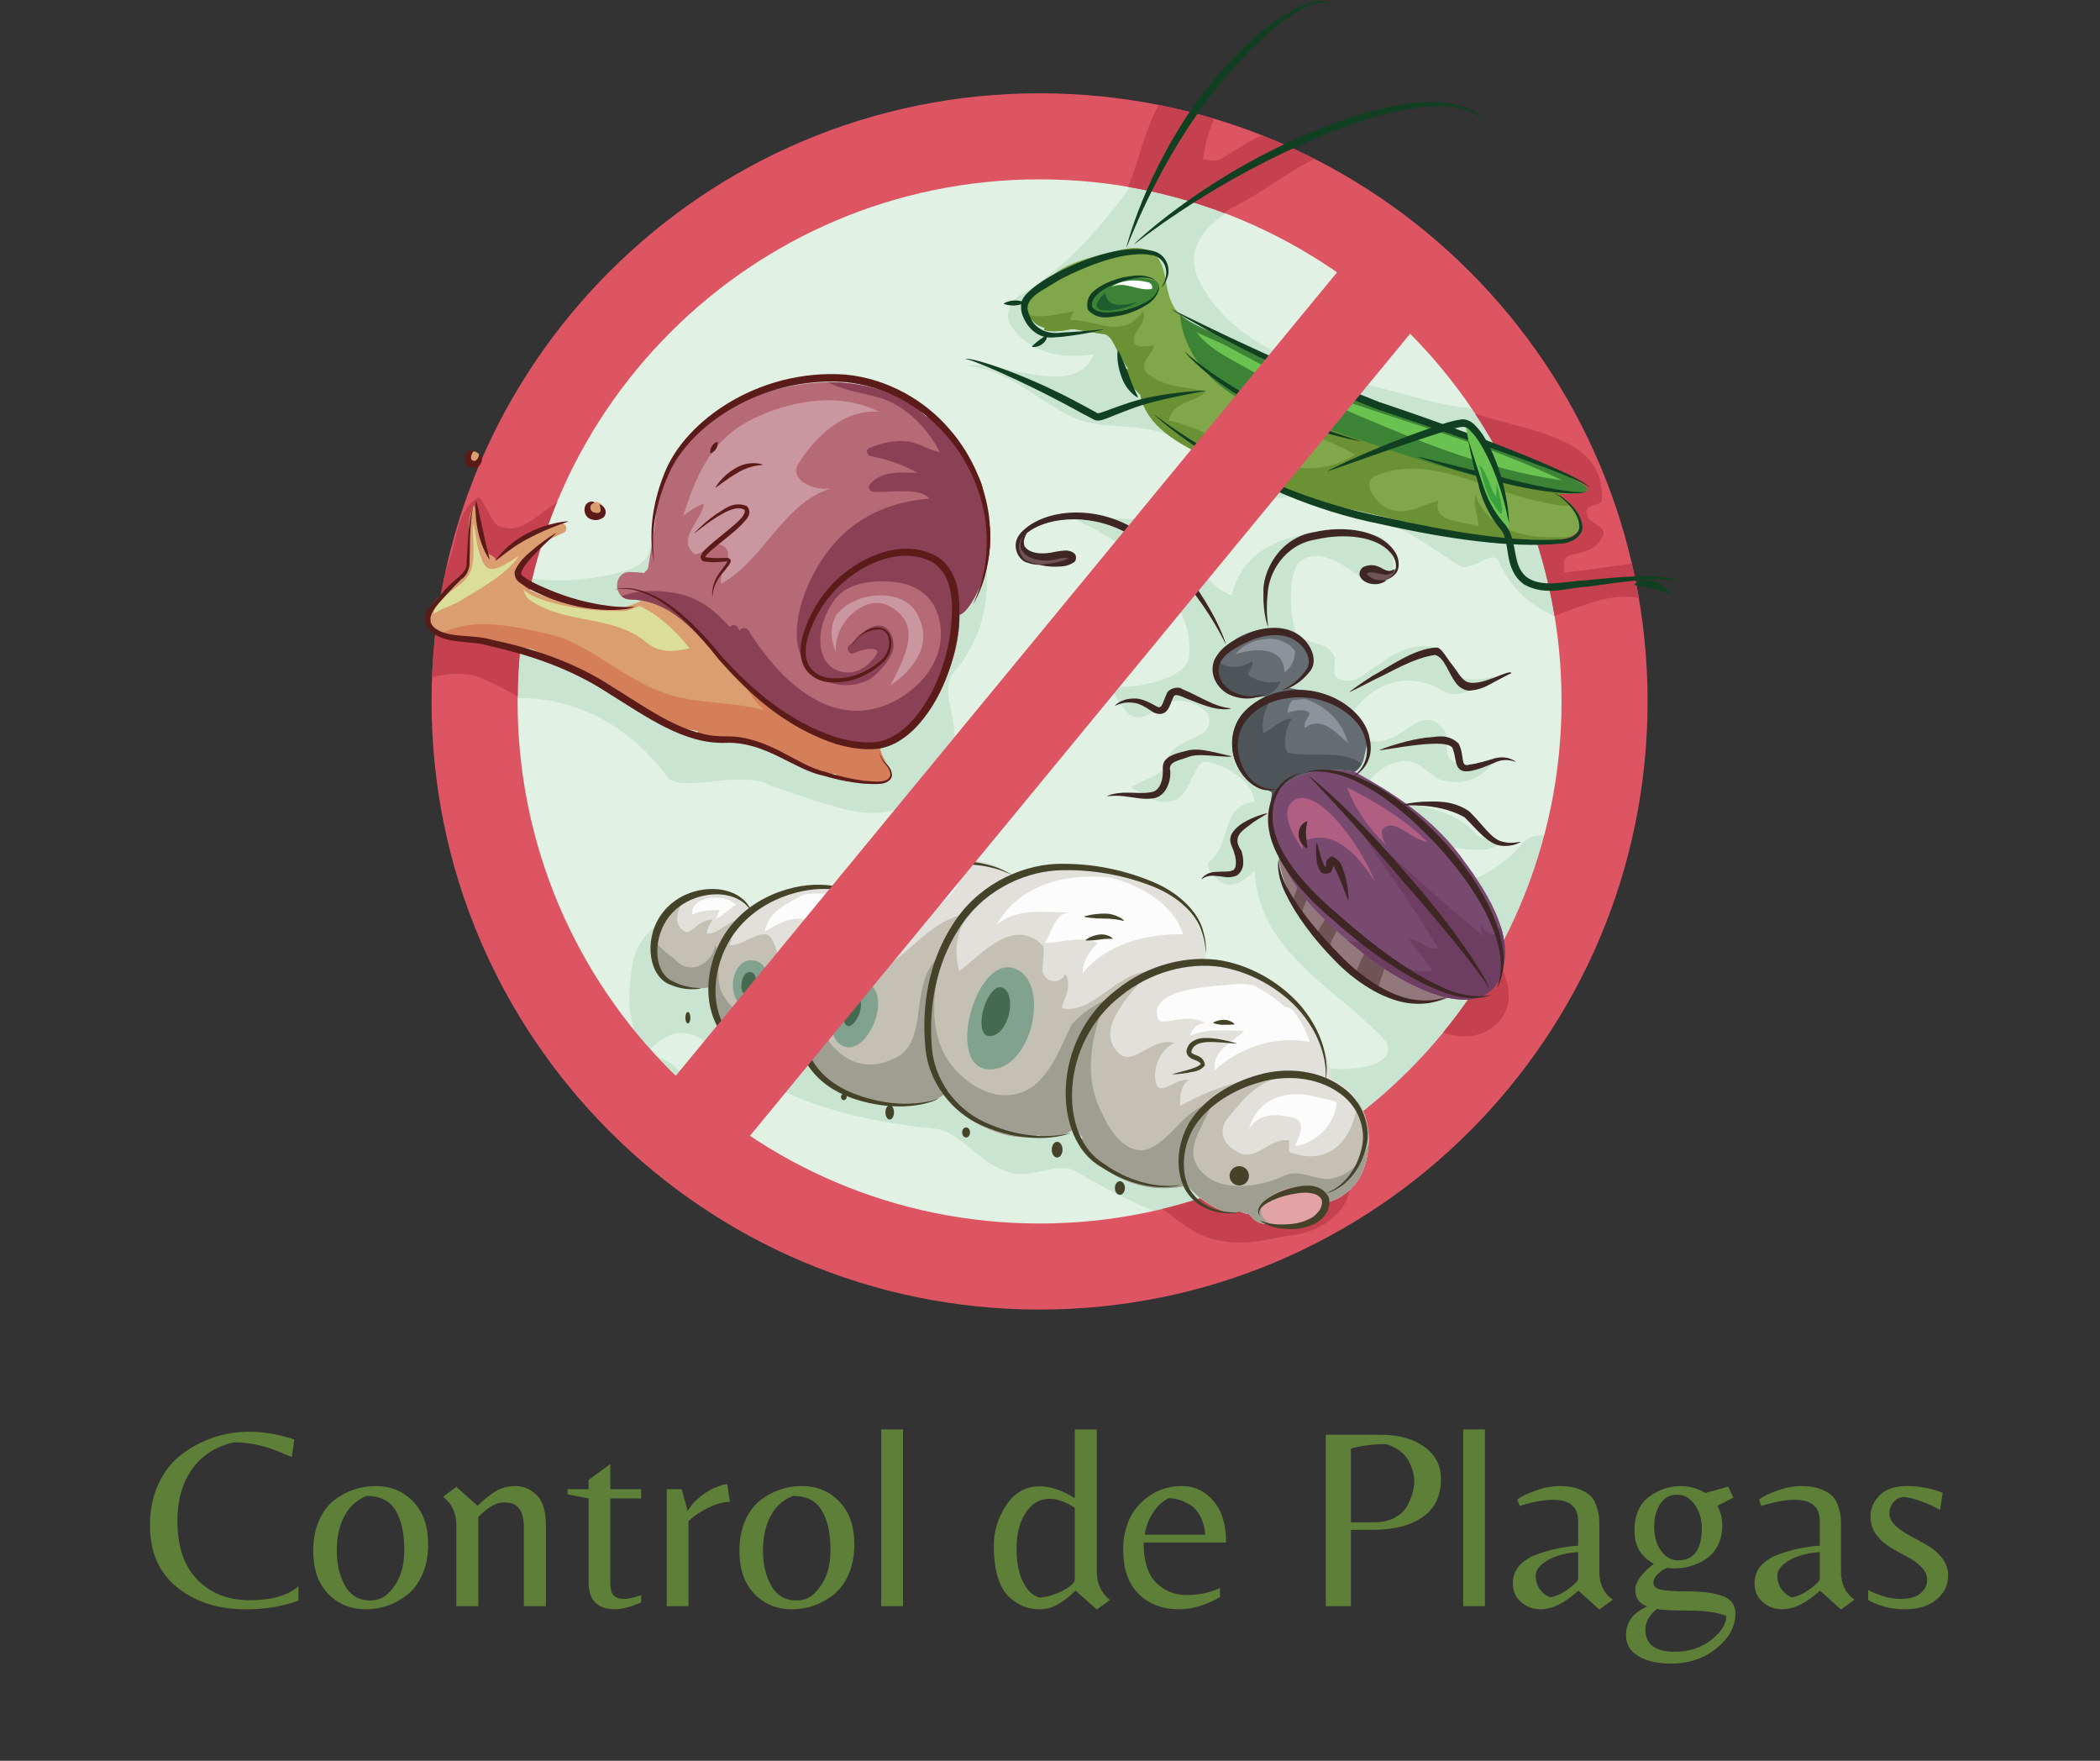 <svg xmlns="http://www.w3.org/2000/svg" width="705" viewBox="0 0 705 591" height="591" version="1.0"><rect x="0" y="0" width="705" height="591" fill="#333333" stroke="none"/><defs><clipPath id="a"><path d="M 144.445 31.141 L 553.785 31.141 L 553.785 439.508 L 144.445 439.508 Z M 144.445 31.141"/></clipPath><clipPath id="b"><path d="M 492.914 147.59 L 564.039 147.59 L 564.039 198.758 L 492.914 198.758 Z M 492.914 147.59"/></clipPath></defs><g fill="#5E7F38"><g><g><path d="M 34.312 1.047 C 25.332 1.047 17.773 -1.383 11.641 -6.25 C 5.504 -11.113 2.438 -18.094 2.438 -27.188 C 2.438 -32.52 3.445 -37.27 5.469 -41.438 C 7.5 -45.602 10.164 -48.875 13.469 -51.25 C 20.125 -56.113 27.594 -58.547 35.875 -58.547 C 40.688 -58.547 45.695 -57.68 50.906 -55.953 L 50.047 -50.047 C 47.316 -51.203 45.203 -52.066 43.703 -52.641 C 39.359 -54.203 34.984 -54.984 30.578 -54.984 C 24.492 -53.598 19.816 -50.586 16.547 -45.953 C 13.273 -41.316 11.641 -35.523 11.641 -28.578 C 11.641 -20.066 13.867 -13.508 18.328 -8.906 C 22.785 -4.301 28.66 -2 35.953 -2 C 43.254 -2 48.703 -3.562 52.297 -6.688 L 52.297 -1.906 C 47.316 0.062 41.32 1.047 34.312 1.047 Z M 34.312 1.047" transform="translate(47.91 539.103)"/></g></g></g><g fill="#5E7F38"><g><g><path d="M 23.281 -40.312 C 28.375 -40.312 32.586 -38.57 35.922 -35.094 C 39.254 -31.625 40.922 -26.848 40.922 -20.766 C 40.922 -16.879 40.254 -13.457 38.922 -10.5 C 37.586 -7.551 35.848 -5.27 33.703 -3.656 C 29.598 -0.52 25.008 1.047 19.938 1.047 C 14.875 1.047 10.676 -0.688 7.344 -4.156 C 4.008 -7.633 2.344 -12.414 2.344 -18.5 C 2.344 -22.383 2.992 -25.801 4.297 -28.75 C 5.598 -31.707 7.32 -34 9.469 -35.625 C 13.582 -38.75 18.188 -40.312 23.281 -40.312 Z M 21.547 -1.906 C 24.098 -1.906 26.27 -2.891 28.062 -4.859 C 31.301 -8.336 32.922 -12.957 32.922 -18.719 C 32.922 -24.477 31.938 -28.969 29.969 -32.188 C 28 -35.406 24.785 -37.016 20.328 -37.016 C 17.023 -35.734 14.52 -33.484 12.812 -30.266 C 11.102 -27.055 10.25 -23.176 10.25 -18.625 C 10.25 -14.082 11.176 -10.16 13.031 -6.859 C 14.883 -3.555 17.723 -1.906 21.547 -1.906 Z M 21.547 -1.906" transform="translate(102.813 539.103)"/></g></g></g><g fill="#5E7F38"><g><g><path d="M 14.078 -33.703 C 16.504 -36.023 18.629 -37.707 20.453 -38.75 C 22.285 -39.789 24.445 -40.312 26.938 -40.312 C 29.426 -40.312 31.727 -39.328 33.844 -37.359 C 35.957 -35.391 37.016 -32 37.016 -27.188 L 37.016 0 L 29.625 0 L 29.625 -26.328 C 29.625 -29.16 29.113 -31.285 28.094 -32.703 C 27.082 -34.129 25.348 -34.844 22.891 -34.844 C 20.43 -34.844 17.578 -33.219 14.328 -29.969 L 14.328 0 L 6.953 0 L 6.953 -27.281 C 6.953 -31.219 5.473 -34.375 2.516 -36.75 L 6.953 -40.047 Z M 14.078 -33.703" transform="translate(146.25 539.103)"/></g></g></g><g fill="#5E7F38"><g><g><path d="M 15.203 -7.641 C 15.203 -5.898 15.547 -4.598 16.234 -3.734 C 16.93 -2.867 18.094 -2.438 19.719 -2.438 C 21.344 -2.438 23.285 -2.867 25.547 -3.734 L 25.547 -1.297 C 22.18 0.266 19.164 1.047 16.5 1.047 C 13.844 1.047 11.742 0.305 10.203 -1.172 C 8.672 -2.648 7.906 -4.953 7.906 -8.078 L 7.906 -36.141 L 0.875 -37.531 L 0.875 -39.266 L 7.906 -39.266 L 7.906 -42.391 L 15.203 -47.688 L 15.203 -39.266 L 25.547 -39.266 L 25.547 -36.141 L 15.203 -36.141 Z M 15.203 -7.641" transform="translate(189.685 539.103)"/></g></g></g><g fill="#5E7F38"><g><g><path d="M 12.859 0 L 5.562 0 L 5.562 -39.266 L 10.594 -39.266 L 12.594 -31.969 C 13.75 -34 15.586 -35.91 18.109 -37.703 C 20.629 -39.492 23.223 -40.594 25.891 -41 L 26.75 -35.016 C 24.613 -35.016 22.195 -34.348 19.5 -33.016 C 16.812 -31.68 14.598 -30.203 12.859 -28.578 Z M 12.859 0" transform="translate(218.266 539.103)"/></g></g></g><g fill="#5E7F38"><g><g><path d="M 23.281 -40.312 C 28.375 -40.312 32.586 -38.57 35.922 -35.094 C 39.254 -31.625 40.922 -26.848 40.922 -20.766 C 40.922 -16.879 40.254 -13.457 38.922 -10.5 C 37.586 -7.551 35.848 -5.27 33.703 -3.656 C 29.598 -0.52 25.008 1.047 19.938 1.047 C 14.875 1.047 10.676 -0.688 7.344 -4.156 C 4.008 -7.633 2.344 -12.414 2.344 -18.5 C 2.344 -22.383 2.992 -25.801 4.297 -28.75 C 5.598 -31.707 7.32 -34 9.469 -35.625 C 13.582 -38.75 18.188 -40.312 23.281 -40.312 Z M 21.547 -1.906 C 24.098 -1.906 26.27 -2.891 28.062 -4.859 C 31.301 -8.336 32.922 -12.957 32.922 -18.719 C 32.922 -24.477 31.938 -28.969 29.969 -32.188 C 28 -35.406 24.785 -37.016 20.328 -37.016 C 17.023 -35.734 14.52 -33.484 12.812 -30.266 C 11.102 -27.055 10.25 -23.176 10.25 -18.625 C 10.25 -14.082 11.176 -10.16 13.031 -6.859 C 14.883 -3.555 17.723 -1.906 21.547 -1.906 Z M 21.547 -1.906" transform="translate(245.891 539.103)"/></g></g></g><g fill="#5E7F38"><g><g><path d="M 13.812 -59.328 L 13.812 0 L 6.516 0 L 6.516 -59.328 Z M 13.812 -59.328" transform="translate(289.327 539.103)"/></g></g></g><g fill="#5E7F38"><g><g><path d="M 36.828 -11.641 C 36.828 -7.641 38.305 -4.453 41.266 -2.078 L 36.828 1.125 L 29.719 -5.219 C 27.395 -3.008 25.305 -1.41 23.453 -0.422 C 21.598 0.555 19.688 1.047 17.719 1.047 C 15.75 1.047 14.008 0.754 12.5 0.172 C 11 -0.398 9.422 -1.367 7.766 -2.734 C 6.117 -4.098 4.789 -6.238 3.781 -9.156 C 2.77 -12.082 2.266 -15.863 2.266 -20.5 C 2.266 -25.133 3.641 -29.578 6.391 -33.828 C 9.141 -38.086 12.914 -40.219 17.719 -40.219 C 21.312 -40.219 25.223 -38.891 29.453 -36.234 L 29.453 -59.328 L 36.828 -59.328 Z M 29.453 -8.781 L 29.453 -33.016 C 26.379 -35.035 23.57 -36.047 21.031 -36.047 C 17.664 -36.047 14.969 -34.469 12.938 -31.312 C 10.914 -28.156 9.906 -24.203 9.906 -19.453 C 9.906 -14.711 10.641 -10.906 12.109 -8.031 C 13.586 -5.164 15.43 -3.441 17.641 -2.859 C 19.66 -3.035 21.641 -3.531 23.578 -4.344 C 25.523 -5.156 26.988 -5.977 27.969 -6.812 C 28.957 -7.656 29.453 -8.312 29.453 -8.781 Z M 29.453 -8.781" transform="translate(331.373 539.103)"/></g></g></g><g fill="#5E7F38"><g><g><path d="M 9.125 -21.375 C 9.125 -15.113 10.523 -10.609 13.328 -7.859 C 16.141 -5.109 19.555 -3.734 23.578 -3.734 C 27.609 -3.734 31.332 -4.516 34.75 -6.078 L 34.75 -3.047 C 30 -0.316 25.453 1.047 21.109 1.047 C 15.492 1.047 10.945 -0.66 7.469 -4.078 C 4 -7.492 2.266 -12.445 2.266 -18.938 C 2.266 -25.426 4.188 -30.609 8.031 -34.484 C 11.883 -38.367 16.535 -40.312 21.984 -40.312 C 26.211 -40.312 29.742 -38.645 32.578 -35.312 C 35.41 -31.977 36.828 -27.332 36.828 -21.375 Z M 17.547 -36.234 C 15.523 -35.242 13.789 -33.66 12.344 -31.484 C 10.895 -29.316 9.938 -26.816 9.469 -23.984 L 29.797 -23.984 C 29.617 -26.41 29.051 -28.492 28.094 -30.234 C 27.145 -31.973 26.004 -33.25 24.672 -34.062 C 22.297 -35.508 19.922 -36.234 17.547 -36.234 Z M 17.547 -36.234" transform="translate(374.81 539.103)"/></g></g></g><g fill="#5E7F38"><g><g><path d="M 46.484 -42.562 C 46.484 -37.008 44.441 -32.797 40.359 -29.922 C 36.273 -27.055 30.727 -25.625 23.719 -25.625 L 16.25 -25.625 L 16.25 0 L 7.812 0 L 7.812 -57.516 L 26.5 -57.516 C 32.344 -57.516 37.133 -56.18 40.875 -53.516 C 44.613 -50.848 46.484 -47.195 46.484 -42.562 Z M 16.25 -28.141 L 23.984 -28.141 C 26.703 -28.141 29.031 -28.66 30.969 -29.703 C 32.906 -30.754 34.312 -32.086 35.188 -33.703 C 36.75 -36.598 37.531 -39.41 37.531 -42.141 C 37.531 -43.461 37.18 -45.051 36.484 -46.906 C 35.098 -50.727 32.234 -53.223 27.891 -54.391 C 23.711 -54.391 19.832 -53.895 16.25 -52.906 Z M 16.25 -28.141" transform="translate(437.27 539.103)"/></g></g></g><g fill="#5E7F38"><g><g><path d="M 13.812 -59.328 L 13.812 0 L 6.516 0 L 6.516 -59.328 Z M 13.812 -59.328" transform="translate(484.702 539.103)"/></g></g></g><g fill="#5E7F38"><g><g><path d="M 24.766 -9.203 L 24.766 -18.156 C 20.586 -17.863 17.164 -16.938 14.5 -15.375 C 11.844 -13.812 10.516 -12.129 10.516 -10.328 C 10.516 -8.535 10.977 -6.988 11.906 -5.688 C 12.832 -4.383 14.02 -3.473 15.469 -2.953 C 17.375 -3.297 19.398 -4.25 21.547 -5.812 C 23.691 -7.383 24.766 -8.516 24.766 -9.203 Z M 31.891 -11.547 C 31.891 -7.441 33.395 -4.316 36.406 -2.172 L 31.891 1.125 L 24.844 -5.219 C 20.27 -1.039 16.039 1.047 12.156 1.047 C 9.613 1.047 7.426 0.234 5.594 -1.391 C 3.77 -3.016 2.859 -5.055 2.859 -7.516 C 2.859 -9.973 3.598 -12.016 5.078 -13.641 C 6.555 -15.266 8.516 -16.508 10.953 -17.375 C 15.117 -18.938 19.723 -19.922 24.766 -20.328 L 24.766 -28.5 C 24.766 -33.301 21.984 -35.703 16.422 -35.703 C 13.234 -35.703 9.469 -35.008 5.125 -33.625 L 4.344 -35.797 C 5.5 -36.723 7.508 -37.707 10.375 -38.75 C 13.25 -39.789 15.988 -40.312 18.594 -40.312 C 21.195 -40.312 23.379 -39.961 25.141 -39.266 C 26.91 -38.566 28.211 -37.785 29.047 -36.922 C 29.891 -36.055 30.539 -34.867 31 -33.359 C 31.469 -31.848 31.734 -30.66 31.797 -29.797 C 31.859 -28.93 31.891 -27.773 31.891 -26.328 Z M 31.891 -11.547" transform="translate(505.03 539.103)"/></g></g></g><g fill="#5E7F38"><g><g><path d="M 11.469 -7.812 C 11.469 -6.719 12.289 -5.969 13.938 -5.562 C 15.594 -5.156 18.766 -4.953 23.453 -4.953 C 28.148 -4.953 31.914 -4.43 34.75 -3.391 C 37.582 -2.348 39 -0.379 39 2.516 C 39 6.805 36.898 10.672 32.703 14.109 C 28.504 17.555 23.363 19.281 17.281 19.281 C 12.883 19.281 9.281 18.453 6.469 16.797 C 3.664 15.148 2.266 12.797 2.266 9.734 C 2.266 5.391 4.633 2.176 9.375 0.094 C 6.719 -0.895 5.391 -2.734 5.391 -5.422 C 5.391 -8.117 7.473 -11.062 11.641 -14.25 C 7.297 -16.508 5.125 -20.203 5.125 -25.328 C 5.125 -30.453 6.727 -34.227 9.938 -36.656 C 13.156 -39.094 16.766 -40.312 20.766 -40.312 C 23.598 -40.312 26.316 -39.531 28.922 -37.969 L 36.578 -40.141 L 38.312 -36.406 L 32.922 -33.703 C 34.023 -31.797 34.578 -29.566 34.578 -27.016 C 34.578 -24.473 34.066 -22.227 33.047 -20.281 C 32.035 -18.344 30.723 -16.852 29.109 -15.812 C 25.859 -13.727 22.352 -12.688 18.594 -12.688 C 18.008 -12.688 17.195 -12.742 16.156 -12.859 C 15.176 -12.566 14.148 -11.926 13.078 -10.938 C 12.004 -9.957 11.469 -8.914 11.469 -7.812 Z M 27.719 -26.234 C 27.719 -29.242 26.922 -31.863 25.328 -34.094 C 23.734 -36.32 21.758 -37.438 19.406 -37.438 C 17.062 -37.438 15.195 -36.422 13.812 -34.391 C 12.426 -32.367 11.734 -29.75 11.734 -26.531 C 11.734 -23.32 12.516 -20.66 14.078 -18.547 C 15.641 -16.43 17.52 -15.375 19.719 -15.375 C 25.051 -15.375 27.719 -18.992 27.719 -26.234 Z M 18.672 15.297 C 23.484 15.297 27.566 13.961 30.922 11.297 C 34.285 8.629 35.969 5.961 35.969 3.297 C 33.008 2.086 28.879 1.484 23.578 1.484 C 18.285 1.484 14.625 1.305 12.594 0.953 C 10.051 3.098 8.781 5.383 8.781 7.812 C 8.781 12.801 12.078 15.297 18.672 15.297 Z M 18.672 15.297" transform="translate(543.601 539.103)"/></g></g></g><g fill="#5E7F38"><g><g><path d="M 24.766 -9.203 L 24.766 -18.156 C 20.586 -17.863 17.164 -16.938 14.5 -15.375 C 11.844 -13.812 10.516 -12.129 10.516 -10.328 C 10.516 -8.535 10.977 -6.988 11.906 -5.688 C 12.832 -4.383 14.02 -3.473 15.469 -2.953 C 17.375 -3.297 19.398 -4.25 21.547 -5.812 C 23.691 -7.383 24.766 -8.516 24.766 -9.203 Z M 31.891 -11.547 C 31.891 -7.441 33.395 -4.316 36.406 -2.172 L 31.891 1.125 L 24.844 -5.219 C 20.27 -1.039 16.039 1.047 12.156 1.047 C 9.613 1.047 7.426 0.234 5.594 -1.391 C 3.77 -3.016 2.859 -5.055 2.859 -7.516 C 2.859 -9.973 3.598 -12.016 5.078 -13.641 C 6.555 -15.266 8.516 -16.508 10.953 -17.375 C 15.117 -18.938 19.723 -19.922 24.766 -20.328 L 24.766 -28.5 C 24.766 -33.301 21.984 -35.703 16.422 -35.703 C 13.234 -35.703 9.469 -35.008 5.125 -33.625 L 4.344 -35.797 C 5.5 -36.723 7.508 -37.707 10.375 -38.75 C 13.25 -39.789 15.988 -40.312 18.594 -40.312 C 21.195 -40.312 23.379 -39.961 25.141 -39.266 C 26.91 -38.566 28.211 -37.785 29.047 -36.922 C 29.891 -36.055 30.539 -34.867 31 -33.359 C 31.469 -31.848 31.734 -30.66 31.797 -29.797 C 31.859 -28.93 31.891 -27.773 31.891 -26.328 Z M 31.891 -11.547" transform="translate(586.168 539.103)"/></g></g></g><g fill="#5E7F38"><g><g><path d="M 14.688 -36.656 C 13.176 -36.656 11.941 -36.086 10.984 -34.953 C 10.035 -33.828 9.562 -32.555 9.562 -31.141 C 9.562 -29.723 10.238 -28.363 11.594 -27.062 C 12.957 -25.758 14.609 -24.598 16.547 -23.578 C 18.484 -22.566 20.406 -21.508 22.312 -20.406 C 24.227 -19.312 25.867 -17.895 27.234 -16.156 C 28.598 -14.414 29.281 -12.477 29.281 -10.344 C 29.281 -7.094 27.973 -4.379 25.359 -2.203 C 22.754 -0.035 19.207 1.047 14.719 1.047 C 10.238 1.047 6.145 0.004 2.438 -2.078 L 2.438 -5.391 C 6.375 -3.422 9.93 -2.438 13.109 -2.438 C 16.297 -2.438 18.613 -3.07 20.062 -4.344 C 21.508 -5.613 22.234 -7.07 22.234 -8.719 C 22.234 -10.375 21.582 -11.852 20.281 -13.156 C 18.977 -14.457 17.383 -15.598 15.5 -16.578 C 13.625 -17.566 11.758 -18.613 9.906 -19.719 C 8.051 -20.82 6.473 -22.238 5.172 -23.969 C 3.867 -25.707 3.219 -27.805 3.219 -30.266 C 3.219 -32.734 4.211 -35.023 6.203 -37.141 C 8.203 -39.254 11.285 -40.312 15.453 -40.312 C 19.629 -40.312 23.629 -39.555 27.453 -38.047 L 26.578 -32.312 C 22.297 -34.633 18.332 -36.082 14.688 -36.656 Z M 14.688 -36.656" transform="translate(624.74 539.103)"/></g></g></g><path fill="#E1F2E4" d="M 535.312 232.062 C 535.312 333.629 452.973 415.961 351.406 415.961 C 249.84 415.961 167.508 333.629 167.508 232.062 C 167.508 130.496 249.84 48.164 351.406 48.164 C 452.973 48.164 535.312 130.496 535.312 232.062"/><path fill="#C9E5D1" d="M 325.891 168.996 C 313.375 139.152 275.824 138.188 246.938 142.039 C 226.723 145.891 222.867 166.109 218.055 184.406 C 218.055 187.293 214.203 190.18 211.312 191.141 C 199.898 194.707 183.734 196.684 171.816 192.379 C 169.004 205.16 167.508 218.438 167.508 232.062 C 167.508 232.945 167.527 233.828 167.539 234.711 C 187.828 232.277 208.859 240.504 223.832 260.465 C 227.684 266.242 244.051 259.504 255.605 262.391 C 256.566 262.391 259.457 264.316 260.422 264.316 C 269.082 267.207 276.789 270.094 285.453 272.02 C 301.82 275.871 317.227 266.242 320.117 250.836 C 322.039 242.172 315.301 231.582 320.117 225.805 C 334.555 209.438 333.594 186.328 325.891 168.996"/><path fill="#C9E5D1" d="M 230.867 370.93 C 232.129 364.504 229.09 357.539 220.945 354.82 C 219.719 354.266 218.641 353.574 217.684 352.777 C 216.855 353.68 216.055 354.648 215.285 355.668 C 220.176 361.051 225.375 366.156 230.867 370.93"/><path fill="#C9E5D1" d="M 398.363 54.23 C 394.43 58.688 392.891 66.605 391.363 72.715 C 396.891 66.789 403.238 62.012 409.922 57.691 C 406.121 56.414 402.27 55.258 398.363 54.23"/><path fill="#C9E5D1" d="M 508.996 137.258 C 498.805 137.621 488.742 137.047 478.984 134.336 C 451.062 126.637 416.402 120.855 402.918 94.859 C 395.008 79.828 411.152 70 426.781 64.301 C 421.297 61.832 415.672 59.621 409.922 57.691 C 403.238 62.012 396.891 66.789 391.363 72.715 C 392.891 66.605 394.43 58.688 398.363 54.23 C 394.637 53.246 390.867 52.379 387.059 51.629 C 374.223 70.461 363.625 85.406 343.223 98.711 C 340.336 99.672 336.48 105.453 339.371 109.301 C 345.148 117.969 355.738 120.855 367.293 118.93 C 360.555 134.336 337.445 120.855 323.965 122.781 C 339.371 123.742 349.965 136.262 362.48 141.078 C 372.109 143.965 384.629 142.039 394.254 146.852 C 404.848 151.668 409.66 164.184 422.176 167.074 C 428.918 168.035 436.617 165.148 443.359 168.035 C 453.949 172.852 465.504 173.812 477.059 181.512 C 481.871 184.406 485.723 187.293 490.535 190.18 C 495.352 191.141 501.129 184.406 503.051 188.254 C 509.066 201.918 520.973 208.129 534.016 210.246 C 530.887 183.789 522.137 159.051 508.996 137.258"/><path fill="#C9E5D1" d="M 510.758 283.574 C 503.051 292.238 486.688 302.832 481.871 289.352 C 476.094 277.797 497.277 290.312 504.016 282.609 C 501.129 281.648 496.316 281.648 495.352 279.723 C 485.723 269.133 470.316 271.055 460.691 266.242 C 454.914 263.352 468.391 251.801 476.094 256.617 C 478.02 257.578 480.906 260.465 482.836 261.43 C 490.535 264.316 499.203 261.43 503.051 252.762 C 500.164 258.539 491.5 258.539 486.688 254.691 C 484.762 252.762 486.688 247.949 484.762 245.062 C 477.059 235.434 472.246 248.91 461.652 248.91 C 455.875 247.949 450.102 246.023 453.949 239.281 C 460.691 229.656 472.246 224.84 483.797 231.582 C 489.574 235.434 496.316 230.621 502.09 226.766 C 496.316 228.691 490.535 228.691 486.688 224.84 C 484.762 221.953 484.762 217.137 480.906 217.137 C 471.281 215.211 463.578 222.918 455.875 227.73 C 453.949 228.691 451.062 228.691 449.137 227.73 C 447.207 225.805 448.172 222.918 448.172 220.992 C 446.246 214.25 436.617 217.137 434.691 211.363 C 432.766 203.66 432.766 194.031 435.656 189.215 C 442.395 182.477 452.023 190.18 459.727 195.957 C 462.617 196.922 466.465 194.992 466.465 194.031 C 469.355 189.215 467.43 180.551 461.652 179.59 C 443.359 176.699 418.324 178.625 413.508 199.809 C 400.031 194.992 400.992 176.699 386.551 174.777 C 377.887 173.812 370.184 173.812 361.52 174.777 C 379.812 182.477 401.953 201.734 399.066 220.992 C 398.105 226.766 385.59 230.621 375 230.621 C 372.109 231.582 376.922 238.32 379.812 240.246 C 383.664 242.172 387.512 238.32 391.363 236.395 C 395.219 233.508 403.879 236.395 405.809 240.246 C 407.734 249.875 393.293 246.023 391.363 256.617 C 390.402 260.465 383.664 261.43 379.812 264.316 C 384.629 267.207 389.438 271.055 395.219 268.168 C 400.031 265.281 400.992 255.652 404.848 255.652 C 410.621 256.617 420.25 261.43 421.215 269.133 C 409.66 270.094 413.508 283.574 405.809 289.352 C 404.848 290.312 406.773 294.164 408.695 295.125 C 412.547 298.98 417.363 296.09 421.215 292.238 C 422.176 315.348 441.434 327.863 456.836 341.344 C 459.727 344.23 462.617 346.16 465.504 350.008 C 467.43 353.859 463.578 356.75 459.727 357.711 C 443.359 361.562 430.844 354.82 420.25 345.195 C 408.695 335.566 401.953 323.051 388.477 316.312 C 376.922 309.566 369.219 322.086 358.625 324.977 C 354.777 325.938 349 325.938 347.074 324.012 C 328.781 299.945 296.047 303.793 271.977 315.348 C 262.348 319.195 253.68 305.719 243.09 304.758 C 229.609 302.832 214.203 310.535 212.277 324.012 C 210.578 334.227 210.383 346.695 217.684 352.777 C 223.09 346.918 229.746 344.062 237.312 350.008 C 260.422 369.266 285.453 376.004 314.336 378.891 C 322.039 379.855 328.781 390.445 338.41 393.336 C 346.109 396.223 354.777 389.48 361.52 393.336 C 373.465 400.395 385.418 406.535 397.883 410.031 C 454.359 395.32 500.27 354.438 521.895 301.109 C 522.344 296.41 524.578 290.832 525.199 286.461 C 525.199 280.684 514.609 277.797 510.758 283.574"/><g clip-path="url(#a)"><path fill="#DD5563" d="M 349 31.312 C 236.27 31.312 144.879 122.699 144.879 235.434 C 144.879 348.164 236.27 439.551 349 439.551 C 461.734 439.551 553.121 348.164 553.121 235.434 C 553.121 122.699 461.734 31.312 349 31.312 Z M 349 410.664 C 252.219 410.664 173.766 332.211 173.766 235.434 C 173.766 138.656 252.219 60.199 349 60.199 C 445.781 60.199 524.234 138.656 524.234 235.434 C 524.234 332.211 445.781 410.664 349 410.664"/></g><path fill="#C6414F" d="M 159.324 226.766 C 164.477 228.699 169.203 231.078 173.785 233.871 C 173.984 210.75 178.664 188.699 187 168.539 C 180.266 172.875 174.859 179.449 167.984 176.699 C 165.098 176.699 162.211 166.109 160.285 167.074 C 152.777 171.848 153.488 182.91 149.742 191.008 C 147.133 202.758 145.547 214.895 145.059 227.312 C 149.805 226.008 155.039 225.91 159.324 226.766"/><path fill="#C6414F" d="M 409.66 416.445 C 419.289 418.371 426.027 415.48 434.691 414.52 C 441.434 413.555 451.062 408.742 452.988 400.074 C 455.227 392.461 454.75 384.223 451.867 377.297 C 433.629 390.547 412.738 400.363 390.137 405.801 C 391.594 406.723 392.977 407.785 394.254 408.742 C 399.066 412.59 403.879 415.48 409.66 416.445"/><path fill="#C6414F" d="M 441.309 53.352 C 435.523 50.414 429.59 47.734 423.504 45.348 C 418.754 47.797 414.207 50.73 409.66 53.457 C 407.734 54.422 405.809 53.457 403.879 53.457 C 404.547 48.816 405.684 44.18 407.578 39.848 C 401.52 38.035 395.348 36.496 389.07 35.246 C 384.34 43.164 382.473 53.832 378.648 62.715 C 389.852 64.625 400.688 67.609 411.055 71.539 C 411.875 70.824 412.691 70.238 413.508 69.828 C 423.703 64.73 431.648 58.141 441.309 53.352"/><path fill="#C6414F" d="M 550.184 200.762 C 549.516 196.863 548.742 193 547.855 189.18 C 540.242 190.109 532.527 191.496 525.199 192.105 C 525.199 190.18 524.234 187.293 527.125 186.328 C 531.938 185.367 535.789 184.406 537.715 180.551 C 540.605 176.699 532.902 175.738 532.902 172.852 C 530.977 168.996 537.715 169.961 537.715 168.035 C 539.359 146.645 513.598 144.938 495.25 138.891 C 508.539 158.98 517.801 181.965 521.887 206.695 C 530.902 203.57 540.418 198.832 550.184 200.762"/><path fill="#C6414F" d="M 504.98 340.379 C 508.348 334.316 505.59 327.312 502.309 320.352 C 497.156 329.633 491.184 338.391 484.492 346.539 C 492.289 349.453 500.973 347.598 504.98 340.379"/><path fill="#DA9E70" d="M 161.25 153.914 C 161.25 155.242 160.172 156.32 158.84 156.32 C 157.512 156.32 156.434 155.242 156.434 153.914 C 156.434 152.582 157.512 151.508 158.84 151.508 C 160.172 151.508 161.25 152.582 161.25 153.914"/><path fill="#DA9E70" d="M 202.488 170.922 C 202.488 172.254 201.414 173.328 200.082 173.328 C 198.754 173.328 197.676 172.254 197.676 170.922 C 197.676 169.594 198.754 168.52 200.082 168.52 C 201.414 168.52 202.488 169.594 202.488 170.922"/><path fill="#DA9E70" d="M 295.383 250.664 C 295.352 249.957 295.074 249.277 294.352 249.023 C 281.809 244.668 276.18 234.285 268.438 224.398 C 264.734 219.668 259.062 216.848 254.137 213.625 C 248.332 209.82 243.738 204.52 237.91 200.742 C 236.738 199.984 235.527 200.926 235.398 201.969 L 219.965 201.141 C 219.973 200.391 219.098 199.699 218.387 200.348 C 218.316 200.406 218.246 200.461 218.184 200.523 C 217.938 200.504 217.676 200.547 217.402 200.68 C 215.051 201.844 212.656 202.832 210.234 203.633 C 210.219 203.633 210.203 203.625 210.188 203.629 C 201.262 203.879 191.824 202.902 183.297 200.246 C 179.918 199.195 174.855 197.371 174.027 193.43 C 172.547 186.391 184.504 180.914 189.23 178.82 C 190.922 178.078 190.059 175.348 188.242 175.727 C 179.445 177.57 173.395 183.117 166.543 188.09 C 165.91 186.027 164.035 186.711 163.012 184.727 C 161.039 180.875 160.863 174.691 159.484 170.602 C 159.008 169.195 158.84 169.727 158.398 170.984 C 156.008 177.859 158.734 184.211 156.754 190.984 C 156.23 192.77 154.422 194.875 153.031 195.914 C 150.898 197.516 148.727 199.047 146.797 200.902 C 144.887 202.742 143.227 205.691 144.582 208.199 C 143.547 208.91 143.363 210.797 144.891 211.461 C 149.199 213.332 153.422 214 158.098 214.117 C 159.902 214.16 161.637 214.27 163.34 214.441 C 163.449 215.133 163.945 215.723 164.926 215.762 C 169.387 215.949 173.66 217.195 178.086 217.68 C 178.602 217.734 186.902 221.555 187.906 222.035 C 190.535 223.301 193.23 224.395 195.941 225.453 C 198.102 226.516 200.219 227.676 202.285 228.973 C 207.098 231.984 211.285 235.836 216.043 238.918 C 221.871 242.699 228.039 244.254 234.398 245.395 C 233.395 246.293 233.598 248.375 235.23 248.316 C 237.59 248.23 240.008 248.113 242.438 248.039 C 243.754 248.09 245.07 248.113 246.383 247.992 C 250.355 248.012 257.984 250.922 258.906 251.359 C 259.676 251.73 260.457 252.043 261.242 252.316 C 265.922 254.555 269.918 258.324 275.031 259.488 C 276.199 259.754 278.41 259.625 280.523 259.719 C 280.609 259.988 280.766 260.25 281.016 260.48 C 281.43 260.855 281.926 261.191 282.48 261.504 C 283.828 262.371 287.969 262.656 288.34 262.391 C 290.949 262.859 294.867 262.531 296.766 262.391 C 303.105 261.934 295.562 255.168 295.383 250.664"/><path fill="#DBDE9B" d="M 174.246 186.57 C 169.434 189.461 163.656 194.27 161.73 187.535 C 159.875 183.82 159.797 179.227 158.938 175.453 C 158.391 180.758 159.766 185.859 158.199 191.223 C 157.676 193.012 155.867 195.109 154.473 196.156 C 152.34 197.758 150.168 199.289 148.238 201.141 C 146.926 202.41 145.727 204.203 145.555 206.016 C 148.328 204.355 151.461 203.258 154.027 201.977 C 161.73 197.16 169.434 193.309 174.246 186.57"/><path fill="#DBDE9B" d="M 217.094 215.695 C 221.906 219.547 226.723 218.582 231.535 217.621 C 226.57 211.41 221.195 206.418 214.656 203.387 C 213.191 204.016 211.719 204.586 210.234 205.078 C 210.219 205.078 210.203 205.074 210.188 205.074 C 201.262 205.32 191.824 204.348 183.297 201.691 C 180.906 200.945 177.688 199.816 175.707 197.828 C 175.957 199.121 176.672 200.305 177.613 201.254 C 190.133 209.918 205.539 206.066 217.094 215.695"/><path fill="#D47F5A" d="M 295.383 250.664 C 295.352 249.957 295.074 249.277 294.352 249.023 C 281.809 244.668 276.18 234.285 268.438 224.398 C 264.734 219.668 259.062 216.848 254.137 213.625 C 251.324 211.781 248.797 209.586 246.277 207.383 C 244.961 219.086 248.633 231.605 256.566 238.32 C 245.977 235.434 233.461 236.395 222.867 232.543 C 209.391 227.73 198.797 217.137 186.281 213.285 C 174.234 210.707 159.883 206.598 148.035 212.621 C 151.281 213.625 154.562 214.027 158.098 214.117 C 159.902 214.16 161.637 214.27 163.34 214.441 C 163.449 215.133 163.945 215.723 164.926 215.762 C 169.387 215.949 173.66 217.195 178.086 217.68 C 178.602 217.734 186.902 221.555 187.906 222.035 C 190.535 223.301 193.23 224.395 195.941 225.453 C 198.102 226.516 200.219 227.676 202.285 228.973 C 207.098 231.984 211.285 235.836 216.043 238.918 C 221.871 242.699 228.039 244.254 234.398 245.395 C 233.395 246.293 233.598 248.375 235.23 248.316 C 237.59 248.23 240.008 248.113 242.438 248.039 C 243.754 248.09 245.07 248.113 246.383 247.992 C 250.355 248.012 257.984 250.922 258.906 251.359 C 259.676 251.73 260.457 252.043 261.242 252.316 C 265.922 254.555 269.918 258.324 275.031 259.488 C 276.199 259.754 278.41 259.625 280.523 259.719 C 280.609 259.988 280.766 260.25 281.016 260.48 C 281.43 260.855 281.926 261.191 282.48 261.504 C 283.828 262.371 287.969 262.656 288.34 262.391 C 290.949 262.859 294.867 262.531 296.766 262.391 C 303.105 261.934 295.562 255.168 295.383 250.664"/><path fill="#B56A75" d="M 330.707 170.602 C 331.082 169.988 330.016 167.551 330.066 166.75 C 330.352 161.879 327.496 158.301 325.055 154.547 C 322.496 148.035 318.445 142.223 311.68 139.953 C 311.398 139.859 311.125 139.797 310.855 139.754 C 310.359 139.309 309.859 138.879 309.348 138.461 C 308.707 137.59 308.113 136.652 307.332 135.973 C 306.004 134.82 304.48 134.246 302.898 134.129 C 286.824 125.344 265.977 127.273 249.484 134.637 C 239.578 139.059 230.758 146.418 225.273 155.828 C 222.43 160.699 220.801 166.211 220.285 171.809 C 219.707 178.035 218.055 187.934 217.578 190.562 C 217.43 191.391 216.527 191.711 216.309 192.344 C 214.773 192.133 213.207 192.012 211.605 191.98 C 205.648 191.871 205.66 201.105 211.605 201.219 C 225.547 201.477 233.484 212.316 242.449 221.953 C 251.227 231.395 261.492 239.719 273.375 245.336 C 284.086 250.398 291.781 253.793 302.141 246.988 C 314.684 238.746 322.352 220.375 322.086 206.363 C 326.535 205.262 336.539 184.965 330.707 170.602"/><path fill="#CA969F" d="M 280.637 206.547 C 278.711 210.398 278.711 214.25 280.637 219.066 C 279.676 208.477 291.23 198.848 298.934 203.66 C 309.863 209.906 303.699 220.582 298.926 230.043 C 306.672 224.836 312.801 216.695 308.562 207.512 C 304.711 196.922 287.379 197.883 280.637 206.547"/><path fill="#CA969F" d="M 232.496 185.367 C 234.422 188.254 239.238 180.551 243.09 183.441 C 246.938 186.328 241.164 191.141 242.125 195.957 C 256.723 187.746 262.684 169.168 278.828 163.965 C 272.359 164.844 264.77 160.547 268.121 155.52 C 272.938 147.812 282.566 137.223 295.082 138.188 C 281.602 131.449 265.234 134.336 251.754 141.078 C 238.082 148.27 233.555 160.305 229.328 173.16 C 231.395 171.574 233.543 170.121 236.348 168.996 C 235.387 174.777 227.684 180.551 232.496 185.367"/><path fill="#8B4155" d="M 330.707 170.602 C 331.082 169.988 330.016 167.551 330.066 166.75 C 330.352 161.879 327.496 158.301 325.055 154.547 C 322.496 148.035 318.445 142.223 311.68 139.953 C 311.398 139.859 311.125 139.797 310.855 139.754 C 310.359 139.309 309.859 138.879 309.348 138.461 C 308.707 137.59 308.113 136.652 307.332 135.973 C 306.004 134.82 304.48 134.246 302.898 134.129 C 295.312 129.98 286.66 128.223 277.902 128.297 C 282.898 130.902 289.012 131.812 294.25 133.188 C 303.613 135.641 311.078 143.262 315.539 151.746 C 311.84 151.102 308.332 148.551 304.547 148.145 C 300.184 147.68 295.906 148.75 291.891 150.355 C 290.438 150.934 291.082 152.875 292.375 153.113 C 297.992 154.148 303.176 156.031 308.078 158.723 C 302.227 158.598 295.984 157.844 291.949 162.695 C 291.188 163.613 292.016 164.84 293.016 165.012 C 296.945 165.668 309.055 163.211 311.957 167.348 C 300.336 168.297 289.527 172.43 281.328 181.016 C 273.562 189.145 266.59 203.328 267.59 214.789 C 268.609 226.465 280.164 233.062 290.953 228.516 C 294.109 227.188 301.074 219.68 299.895 215.695 C 300.008 214.977 298.293 205.426 289.145 212.645 C 288.145 212.969 286.293 215.855 285.418 216.352 C 283.66 217.344 284.91 220.09 286.777 219.211 C 286.891 219.156 287.102 219.055 287.383 218.922 C 289.266 218.133 293.723 216.91 294.609 218.73 C 294.105 220.422 292.18 222.25 291.207 223.133 C 286.164 227.707 278.176 226.113 276.059 219.422 C 274.113 213.285 276.629 205.945 280.391 201.047 C 284.887 195.191 294.137 194.598 300.863 195.426 C 310.684 196.629 316.145 203.738 315.855 213.453 C 315.551 223.641 307.707 231.957 298.91 236.008 C 278.562 245.383 260.996 227.348 251.297 211.629 C 250.504 210.34 248.758 210.672 248.289 211.711 C 248.102 211.371 247.914 211.027 247.742 210.676 C 247.168 209.531 245.645 209.609 244.996 210.426 C 240.414 205.316 235.102 200.91 228.18 199.371 C 222.18 198.035 214.734 197.766 208.633 200.098 C 209.359 200.762 210.348 201.195 211.605 201.219 C 225.547 201.477 233.484 212.316 242.449 221.953 C 251.227 231.395 261.492 239.719 273.375 245.336 C 284.086 250.398 291.781 253.793 302.141 246.988 C 314.684 238.746 322.352 220.375 322.086 206.363 C 326.535 205.262 336.539 184.965 330.707 170.602"/><path fill="#5A1B19" d="M 314.367 186.664 C 304.621 181.441 293.766 185.258 286.328 190.27 C 278.535 195.402 273.172 203.008 270.371 210.703 C 268.934 214.508 268.105 218.785 269.465 222.68 C 270.918 226.629 274.938 228.801 278.457 228.988 C 285.668 229.516 291.781 226.492 295.906 222.809 C 300.398 219.348 300.473 211.758 295.73 210.719 C 291.508 210.035 289.18 212.977 287.809 214.207 C 286.523 215.773 285.922 216.648 285.934 216.656 C 286.152 217.496 287.945 211.203 295.586 211.262 C 299.625 212.281 299.512 218.875 295.234 222.094 C 291.289 225.473 285.203 228.242 278.617 227.582 C 275.359 227.309 272.148 225.379 271 222.133 C 269.91 218.863 270.645 214.941 272.094 211.332 C 274.902 204.004 280.094 196.883 287.535 192.098 C 294.609 187.336 304.957 184.203 313.082 188.734 C 321.105 193.906 320.117 205.984 318.527 215.605 C 316.543 225.602 312.414 235.184 305.945 242.238 C 302.719 245.699 298.691 248.434 294.355 249.02 C 289.938 249.531 285.297 248.762 281.078 247.559 C 263.992 242.141 251.648 230.473 242.523 220.582 C 233.914 210.004 225.426 202.195 218.168 199.301 C 210.934 196.105 206.336 197.859 206.504 197.883 C 206.387 197.949 210.957 196.457 217.934 199.824 C 224.984 202.941 233.012 210.703 241.461 221.523 C 250.484 231.695 262.711 243.785 280.457 249.66 C 284.906 250.965 289.625 251.852 294.648 251.332 C 299.797 250.668 304.242 247.578 307.719 243.91 C 314.668 236.395 318.93 226.496 321.012 216.078 C 322 210.844 322.41 205.523 321.883 200.316 C 321.449 195.094 319.117 189.473 314.367 186.664"/><path fill="#5A1B19" d="M 332.062 173.562 C 330.918 164.344 326.949 153.391 318.723 144.004 C 310.711 134.586 298.074 127.016 283.641 125.707 C 254.547 123.738 229.879 141.359 223.07 158.832 C 215.902 176.418 219.75 188.516 219.5 188.254 C 219.922 188.492 216.836 176.273 224.363 159.422 C 231.387 142.77 255.672 126.332 283.395 128.227 C 297.137 129.473 309.215 136.527 317.082 145.453 C 325.145 154.344 329.262 164.824 330.664 173.758 C 333.297 192.121 326.27 202.762 326.855 202.695 C 326.414 202.852 334.145 192.531 332.062 173.562"/><path fill="#5A1B19" d="M 232.98 179.109 C 233.055 179.207 235.801 176.625 240.836 173.426 C 243.184 172.09 246.945 169.621 249.883 171.039 C 250.977 173.023 245.711 176.742 242.719 179.32 C 240.938 180.766 239.18 182.16 237.547 183.664 C 236.754 184.5 235.914 185.059 235.32 186.43 C 234.836 187.301 235.84 188.562 236.578 188.473 C 237.184 188.59 237.648 188.59 238.184 188.652 C 240.211 188.828 242.258 188.543 243.844 188.461 C 244.793 187.711 243 190.309 242.348 191.191 C 238.277 196.055 239.145 200.473 239.238 200.289 C 239.297 200.348 238.844 196.242 243.105 191.758 C 243.574 191.168 244.07 190.562 244.57 189.875 C 244.801 189.422 245.113 189.289 245.27 188.535 C 245.715 187.648 244.156 187.07 243.922 187.242 C 241.98 187.238 240.238 187.43 238.309 187.199 C 237.434 187.016 235.996 187.016 236.789 186.918 C 237.023 186.359 237.922 185.527 238.645 184.859 C 240.223 183.457 241.992 182.078 243.777 180.633 C 245.566 179.184 247.305 177.734 248.883 176.172 C 250 174.797 253.074 172.617 250.715 169.84 C 245.945 167.996 242.785 171.27 240.316 172.637 C 235.395 176.223 232.969 179.102 232.98 179.109"/><path fill="#5A1B19" d="M 247.691 158.645 C 251.891 156.055 256.039 156.133 256.09 156 C 256.301 155.871 251.629 154.305 246.871 157.172 C 242.238 159.84 240.102 163.676 240.199 163.699 C 240.332 163.824 243.453 161.059 247.691 158.645"/><path fill="#5A1B19" d="M 238.965 149.758 C 238.301 150.84 238.41 152.086 238.516 152.148 C 238.656 152.23 239.75 151.699 240.402 150.641 C 241.039 149.578 241.027 148.398 240.922 148.297 C 240.832 148.207 239.625 148.668 238.965 149.758"/><path fill="#5A1B19" d="M 186.766 178.867 C 186.703 178.789 183.711 180.535 179.363 184.086 C 177.305 186.062 174.449 187.719 172.742 191.953 C 172.719 195.48 175.445 195.938 176.922 197.168 C 178.715 198.242 180.637 199.105 182.629 199.953 C 198.699 206.973 213.465 204.531 213 203.418 C 213.062 204.145 199.094 204.391 183.59 197.617 C 180.211 196.188 175.109 193.883 174.891 192.367 C 175.77 189.648 178.559 187.043 180.324 185.137 C 184.215 181.219 186.832 178.953 186.766 178.867"/><path fill="#5A1B19" d="M 190.855 175.016 C 190.883 174.848 184.266 175.234 177.141 178.965 C 169.906 182.625 166.172 188.258 166.305 188.254 C 166.434 188.371 171.027 183.922 177.918 180.461 C 184.727 176.875 190.879 175.133 190.855 175.016"/><path fill="#5A1B19" d="M 160.457 178.281 C 161.617 183.902 164.242 187.879 164.379 187.77 C 164.473 187.703 163.215 183.344 162.102 177.918 C 160.922 172.508 160.008 168.023 159.805 168.035 C 159.738 168.023 159.238 172.688 160.457 178.281"/><path fill="#5A1B19" d="M 295.324 252.762 C 295.395 252.723 295.27 253.609 296.074 254.891 C 296.562 256.215 299.059 257.676 298.887 260.266 C 298.18 263.039 293.652 262.324 290.059 262.066 C 286.148 261.547 281.727 260.594 277.008 259.051 C 267.445 256.914 258.078 247.121 243.938 247.145 C 230.383 247.539 218.434 238.434 205.457 230.457 C 192.473 221.949 178.137 217.461 165.125 214.738 C 158.711 212.898 151.676 214.137 147.039 211.496 C 141.102 208.184 146.922 202.992 149.957 199.539 C 151.617 197.688 153.258 195.941 154.848 194.418 C 156.875 193.277 157.781 190.438 157.629 188.566 C 157.801 184.551 157.715 181.141 157.895 178.352 C 158.184 172.762 158.895 169.727 158.84 169.723 C 158.793 169.699 157.871 172.703 157.328 178.309 C 157.016 181.102 156.957 184.566 156.648 188.492 C 157.148 192.75 151.922 194.488 148.91 198.574 C 147.191 200.434 145.379 202.309 143.699 204.613 C 141.449 207.289 143.246 211.582 146.051 213.051 C 151.953 216.32 158.391 214.898 164.684 216.887 C 177.461 219.773 191.438 224.281 204.125 232.609 C 216.773 240.422 229.738 249.941 243.754 249.32 C 257.195 248.969 266.477 258.332 276.586 260.402 C 281.438 261.832 285.953 262.652 289.953 263.035 C 293.594 263.059 298.355 264.008 299.441 260.379 C 299.406 257.117 296.781 256.098 296.262 254.77 C 295.406 253.582 295.441 252.723 295.324 252.762"/><path fill="#5A1B19" d="M 157.176 156.59 C 159.953 158.039 161.918 155.746 161.777 154.215 C 161.602 152.801 160.809 152.438 160.766 152.469 C 160.977 152.758 160.07 155.441 158.594 154.504 C 157.316 153.641 159.062 151.066 159.324 151.184 C 159.371 151.199 158.527 150.625 157.309 151.414 C 156.277 152.082 154.816 154.543 157.176 156.59"/><path fill="#5A1B19" d="M 198.809 174.406 C 200.184 174.773 201.23 174.5 202.367 173.832 C 203.594 172.945 203.445 171.383 203.059 170.754 C 202.234 169.316 201.207 169.281 201.207 169.316 C 201.273 169.395 202.914 173.105 199.461 171.965 C 198.406 171.883 198.008 170.598 198.285 169.773 C 198.586 168.941 199.637 168.832 199.602 168.676 C 199.68 168.742 198.758 167.773 197.207 168.844 C 195.746 169.746 195.637 173.68 198.809 174.406"/><path fill="#81A74B" d="M 529.688 161.5 C 504.496 148.574 477.102 140.965 450.391 131.918 C 436.965 127.371 424.75 120.969 412.305 114.117 C 407.059 111.227 400.164 109.445 395.844 105.238 C 393.047 102.516 392.164 98.598 391.5 94.906 C 390.535 89.547 389.457 84.543 383.375 83.395 C 379.531 82.668 375.344 84.113 371.645 84.973 C 367.047 86.035 362.492 87.34 358.199 89.32 C 354.844 90.867 350.832 94.051 349.41 97.762 C 348.797 97.152 347.77 96.98 347.172 98.211 C 346.117 100.391 343.074 101.746 344.031 104.598 C 344.414 105.73 345.254 106.52 346.258 107.113 C 347.41 108.711 349.039 109.605 350.863 110.062 C 350.656 110.227 350.508 110.449 350.445 110.746 C 353.555 111.621 356.723 111.023 359.875 110.457 C 361.48 110.465 369.156 112.078 370.906 112.156 C 371.469 112.344 372.023 112.695 372.59 113.316 C 373.875 114.758 374.676 117.008 375.641 118.609 C 376.453 119.914 377.562 122.129 378.898 124.02 C 376.992 123.234 376.059 125.898 377.371 127.09 C 379.281 128.828 381.055 130.695 382.828 132.566 C 385.078 143.383 395.551 148.609 405.051 153.539 C 412.695 157.508 419.918 161.648 428.102 164.516 C 437.879 167.938 448.227 169.637 458.293 171.988 C 467.715 174.188 477.125 176.445 486.617 178.336 C 495.965 180.199 506.27 182.609 515.832 181.789 C 520.465 181.391 528.438 181.668 530.492 177.18 C 532.258 173.34 526.402 167.996 522.984 165.926 C 525.289 165.641 530.523 165.797 532.418 164.906 C 533.992 164.168 531.023 162.188 529.688 161.5"/><path fill="#6A9234" d="M 495.352 166.109 C 494.391 169.961 496.316 172.852 496.316 176.699 C 491.5 174.777 480.906 175.738 482.836 168.035 C 476.094 169.961 471.281 173.812 464.543 169.961 C 460.691 167.074 456.836 161.297 462.617 159.367 C 479.945 152.629 498.238 164.184 515.57 168.035 C 519.324 168.785 523.664 170.113 527.676 169.75 C 526.16 168.152 524.375 166.766 522.984 165.926 C 524.488 165.742 527.23 165.738 529.484 165.516 C 521.57 164.414 513.578 163.27 505.945 160.332 C 481.871 150.703 455.875 146.852 430.844 139.152 C 437.582 145.891 447.207 147.812 454.914 152.629 C 432.766 166.109 413.508 145.891 392.324 141.078 C 394.254 134.336 400.992 135.297 404.848 131.449 C 398.105 129.523 390.402 130.484 384.629 124.707 C 382.699 121.82 386.551 118.93 387.512 116.043 C 385.59 116.043 381.734 117.008 380.773 115.082 C 379.812 111.227 385.59 108.34 383.664 104.488 C 376.922 114.117 368.258 107.375 359.59 107.375 C 358.625 107.375 360.555 104.488 360.555 104.488 C 355.531 105.203 348.375 107.523 344.258 105.078 C 344.691 105.953 345.402 106.609 346.258 107.113 C 347.41 108.711 349.039 109.605 350.863 110.062 C 350.656 110.227 350.508 110.449 350.445 110.746 C 353.555 111.621 356.723 111.023 359.875 110.457 C 361.48 110.465 369.156 112.078 370.906 112.156 C 371.469 112.344 372.023 112.695 372.59 113.316 C 373.875 114.758 374.676 117.008 375.641 118.609 C 376.453 119.914 377.562 122.129 378.898 124.02 C 376.992 123.234 376.059 125.898 377.371 127.09 C 379.281 128.828 381.055 130.695 382.828 132.566 C 385.078 143.383 395.551 148.609 405.051 153.539 C 412.695 157.508 419.918 161.648 428.102 164.516 C 437.879 167.938 448.227 169.637 458.293 171.988 C 467.715 174.188 477.125 176.445 486.617 178.336 C 495.965 180.199 506.27 182.609 515.832 181.789 C 519.031 181.516 523.816 181.562 527.152 180.137 C 513.82 181.004 500.254 179.418 495.352 166.109"/><path fill="#3D8335" d="M 387.836 94.219 C 387.836 94.219 374.836 89.887 367.137 99.031 C 359.43 108.18 375 105.93 381.578 103.207 C 388.156 100.477 391.207 96.305 387.836 94.219"/><path fill="#FFF" d="M 386.727 96.965 C 386.957 96.152 386.688 95.41 385.809 94.871 C 385.809 94.871 378.551 92.457 373.016 96.363 C 377.582 94.109 382.156 97.898 386.727 96.965"/><path fill="#1E5E2E" d="M 371.082 98.285 C 370.566 98.699 370.074 99.176 369.609 99.727 C 364.309 106.023 375.02 104.477 379.547 102.602 C 380.469 102.219 381.281 101.797 381.98 101.355 C 376.961 102.719 371.555 103.398 371.082 98.285"/><path fill="#3D8335" d="M 424.102 137.223 C 458.613 147.082 492.422 162.543 527.328 165.672 C 529.34 165.566 531.379 165.391 532.418 164.906 C 533.992 164.168 531.023 162.188 529.688 161.5 C 504.496 148.574 477.102 140.965 450.391 131.918 C 436.965 127.371 424.75 120.969 412.305 114.117 C 407.168 111.285 400.457 109.516 396.125 105.492 C 397.414 120.988 410.375 132.934 424.102 137.223"/><path fill="#6AC351" d="M 412.547 116.523 C 409.203 114.684 405.195 113.285 401.609 111.426 C 407.094 118.793 416.637 121.723 424.344 127.113 C 431.082 131.93 439.746 131.93 447.449 135.781 C 472.328 146.441 497.734 157.617 524.434 161.195 C 500.781 149.883 475.414 142.719 450.629 134.328 C 437.203 129.777 424.992 123.375 412.547 116.523"/><path fill="#6AC351" d="M 491.82 142.039 C 491.82 142.039 495.031 160.652 499.203 168.355 C 503.375 176.059 505.781 177.824 505.781 177.824 C 505.781 177.824 507.387 178.145 505.945 171.086 C 504.5 164.023 500.008 143 491.82 142.039"/><path fill="#3AA13C" d="M 503.922 168.609 C 503.621 167.137 503.082 164.602 502.301 161.953 C 502.457 163.547 502.465 165.18 502.281 166.879 C 499.906 163.551 499.59 158.996 496.684 156.062 C 497.434 159.531 498.664 164.422 500.094 167.059 C 502.465 171.43 503.828 172.434 503.828 172.434 C 503.828 172.434 504.738 172.617 503.922 168.609"/><path fill="#113F21" d="M 389.922 96.465 C 389.891 96.477 391.109 95.629 391.883 93.219 C 392.84 91.148 392.434 85.98 387.559 84.367 C 378.531 81.891 366.316 85.668 354.473 91.684 C 351.52 93.289 348.73 95.031 346.242 97.129 C 345.016 98.227 343.777 99.176 342.953 101.18 C 342.59 103 342.797 104.73 343.418 106.18 C 344.559 109.113 346.625 111.438 349.258 112.613 C 352.082 113.77 354.48 113.105 356.66 113.039 C 365.324 112.027 370.504 110.625 370.504 110.586 C 370.488 110.418 365.148 111.195 356.562 111.621 C 352.207 112.281 347.172 110.93 345.48 105.43 C 342.84 100.156 350.688 97.242 355.676 93.906 C 367.047 88.055 379.047 83.992 387.102 85.711 C 391.258 86.777 391.945 90.914 391.332 93.078 C 390.855 95.406 389.824 96.41 389.922 96.465"/><path fill="#113F21" d="M 389.117 96.145 C 389.105 96.051 388.711 99.637 384.016 101.766 C 381.852 102.895 379.078 103.887 375.914 104.465 C 373.031 104.93 368.488 105.473 366.758 103.18 C 365.711 100.367 369.438 97.633 372.051 96.332 C 374.906 94.879 377.734 94.023 380.137 93.57 C 385.078 92.414 387.906 94.129 387.836 94.219 C 388.09 94.066 385.207 91.812 380.004 92.629 C 377.477 92.91 374.496 93.609 371.402 95.023 C 368.836 96.414 363.789 98.711 365.27 103.977 C 368.68 107.855 373.078 106.258 376.199 105.898 C 379.504 105.148 382.32 103.938 384.488 102.582 C 389.254 99.965 389.277 95.941 389.117 96.145"/><path fill="#113F21" d="M 344.027 101.598 C 344.031 101.48 342.43 100.754 340.453 100.848 C 338.48 100.938 336.949 101.801 336.965 101.918 C 336.98 102.082 338.605 102.621 340.531 102.531 C 342.457 102.441 344.023 101.754 344.027 101.598"/><path fill="#113F21" d="M 351.566 112.352 C 351.41 112.328 350.215 113.219 348.883 114.152 C 347.551 115.137 346.41 116.242 346.434 116.363 C 346.449 116.516 348.219 116.711 349.879 115.512 C 351.59 114.27 351.719 112.336 351.566 112.352"/><path fill="#113F21" d="M 446.887 2.109 C 447.008 2.242 446.25 0.012 443.035 0.289 C 440.066 0.402 436.102 2.078 431.699 4.738 C 422.863 10.105 412.402 20.008 402.945 32.508 C 384.242 57.992 378.035 83.219 378.129 83.066 C 378.441 83.289 386.621 58.973 404.973 34.02 C 414.266 21.73 424.168 11.637 432.473 5.922 C 436.605 3.086 440.328 1.199 443.078 0.855 C 446.012 0.332 446.875 2.223 446.887 2.109"/><path fill="#113F21" d="M 498.238 41.262 C 498.293 41.316 497.809 39.219 494.82 37.418 C 491.906 35.672 487.027 34.266 480.984 34.297 C 468.832 34.129 452.566 38.789 435.934 46.227 C 402.309 61.086 380.441 81.891 380.773 82.023 C 380.785 82.148 403.77 63.188 436.965 48.531 C 453.438 41.168 469.203 36.125 481 35.715 C 493.199 34.668 498.953 40.949 498.238 41.262"/><path fill="#113F21" d="M 382.059 133.371 C 382.086 133.215 380.305 129.91 378.828 125.535 C 377.188 121.223 375.508 117.625 375.32 117.648 C 375.09 117.664 374.707 121.781 376.469 126.438 C 378.109 131.25 381.945 133.688 382.059 133.371"/><path fill="#113F21" d="M 323.965 120.535 C 324.234 119.84 342.07 127.047 362.922 138.555 L 366.816 140.617 C 368.746 141.883 370.828 140.598 371.902 140.277 C 374.535 139.238 377.012 138.238 379.426 137.348 C 384.164 135.531 388.68 134.508 392.473 133.641 C 400.074 131.984 404.859 131.23 404.848 131.125 C 404.836 131.023 399.988 131.141 392.211 132.242 C 388.344 132.832 383.688 133.598 378.699 135.281 C 376.238 136.078 373.656 137.027 371.043 138 C 369.598 138.414 368.648 139.094 367.992 138.406 L 364.102 136.316 C 343.16 124.746 324.168 119.383 323.965 120.535"/><path fill="#113F21" d="M 497.41 147.156 C 497.578 148.043 497.895 148.84 498.223 149.574 C 519.863 157.117 534.234 162.629 533.543 163.863 C 534.496 162.398 519.684 155.594 497.41 147.156"/><path fill="#113F21" d="M 463.012 134.93 C 423.77 119.617 393.418 103.559 393.293 103.848 C 393.207 103.918 422.598 121.867 462.109 137.289 C 473.27 141.027 483.531 144.48 492.945 147.734 C 492.863 147.336 492.594 146.082 492.504 145.316 C 483.531 141.988 473.551 138.453 463.012 134.93"/><path fill="#113F21" d="M 475.773 153.273 C 475.734 153.387 484.145 156.508 495.91 159.777 C 495.707 159.234 495.559 158.66 495.473 158.043 C 484.082 155.219 475.809 153.164 475.773 153.273"/><path fill="#113F21" d="M 503.945 160.145 C 503.711 160.086 503.484 160.031 503.254 159.973 C 503.398 160.605 503.625 161.238 503.887 161.871 C 519.238 165.949 532.488 166.262 532.262 164.824 C 532.293 165.992 519.402 164.281 503.945 160.145"/><path fill="#113F21" d="M 506.586 175.418 C 506.613 175.426 506.617 170.508 504.723 162.805 C 503.75 158.973 502.312 154.453 499.949 149.715 C 498.73 147.359 497.375 144.906 495.164 142.715 C 494.25 141.691 492.234 140.387 490.359 140.82 C 488.773 141.031 487.332 141.414 485.863 141.824 C 462.867 149.141 445.617 158.078 445.605 158.086 C 445.727 158.48 463.938 151.453 486.547 144.258 C 489.668 143.559 491.863 142.344 493.496 144.492 C 495.352 146.234 496.789 148.551 498.016 150.742 C 500.457 155.188 502.137 159.52 503.367 163.199 C 505.781 170.598 506.414 175.445 506.586 175.418"/><g clip-path="url(#b)"><path fill="#113F21" d="M 564.035 194.992 C 564.133 194.84 558.363 192.887 548.824 193.469 C 544.086 193.629 538.465 194.148 532.266 194.789 C 526.324 194.949 518.625 197.352 513.223 194.176 C 507.32 190.496 509.844 182.211 505.609 176.441 C 501.305 171.68 499.137 166.98 497.715 162.352 C 494.711 153.453 493.066 147.742 492.945 147.777 C 492.863 147.797 493.883 153.621 496.355 162.773 C 497.359 167.289 499.789 173.035 503.82 177.707 C 507.348 181.836 504.402 191.09 511.801 196.266 C 519.418 200.297 526.406 197.145 532.523 196.965 C 538.707 196.117 544.246 195.328 548.918 194.879 C 558.289 193.734 564.012 195.023 564.035 194.992"/></g><path fill="#113F21" d="M 560.5 199.168 C 560.602 199.16 559.043 196.152 555.223 195.039 C 551.316 193.914 548.406 196.133 548.625 196.277 C 548.758 196.469 551.578 196.543 554.562 197.48 C 557.57 198.301 560.297 199.406 560.5 199.168"/><path fill="#113F21" d="M 521.668 165.469 C 521.598 165.555 523.949 166.418 526.832 169.574 C 528.18 171.133 529.934 173.348 530.172 176.215 C 530.547 179.449 527.156 181.004 523.34 181.082 C 508.152 181.977 486.961 178.594 464.184 173.477 C 417.777 164.281 387.348 138.73 387.512 139.152 C 386.945 138.953 416.504 166.539 463.617 175.941 C 486.582 181.09 507.922 183.992 523.504 182.488 C 527.203 182.488 531.902 180.062 531.148 176.145 C 530.688 172.828 528.715 170.73 527.242 169.188 C 524.086 166.121 521.633 165.465 521.668 165.469"/><path fill="#113F21" d="M 456.836 148.133 C 456.938 147.852 442.27 144.137 425.656 136.117 C 408.887 128.305 397.656 118.066 397.785 117.969 C 397.383 118.191 407.875 129.68 424.922 137.633 C 441.793 145.766 456.898 148.117 456.836 148.133"/><path fill="#6F5356" d="M 469.113 190.301 C 469.113 190.301 468.391 194.754 462.496 195.477 C 456.598 196.195 457.078 190.543 460.449 191.262 C 463.82 191.984 466.949 193.91 469.113 190.301"/><path fill="#6F5356" d="M 343.586 178.625 C 343.586 178.625 340.336 181.875 341.898 185.125 C 343.465 188.375 347.195 190.059 352.852 189.816 C 358.508 189.578 360.555 187.293 359.473 186.328 C 358.391 185.367 349.844 187.891 345.512 185.367 C 341.18 182.836 343.102 181.035 343.586 178.625"/><path fill="#92777C" d="M 432.445 280.363 C 432.445 280.363 426.027 281.648 431.484 296.73 C 436.938 311.816 456.195 328.504 466.145 333.641 C 476.094 338.777 487.008 336.531 490.535 331.395 C 494.066 326.258 432.445 280.363 432.445 280.363"/><path fill="#6F5356" d="M 443.188 288.512 C 438.574 291.664 435.531 296.797 434.055 302.301 C 434.906 303.828 435.875 305.355 436.918 306.871 C 438.633 300.684 441.953 295.078 446.715 291.23 C 445.488 290.281 444.309 289.371 443.188 288.512"/><path fill="#6F5356" d="M 467.387 307.688 C 462.051 312.969 457.766 319.281 455.301 326.242 C 457.895 328.348 460.398 330.16 462.656 331.602 C 464.875 324.34 467.594 316.688 471.852 311.414 C 470.398 310.184 468.902 308.941 467.387 307.688"/><path fill="#6F5356" d="M 455.336 297.977 C 449.746 301.992 445.039 307.266 442.031 313.445 C 443.375 315.004 444.781 316.516 446.215 317.98 C 448.383 311.48 453.34 305.621 458.906 300.809 C 457.707 299.855 456.516 298.906 455.336 297.977"/><path fill="#666D72" d="M 432.766 230.859 C 443.117 225.082 441.695 215.844 432.645 212.117 C 424.504 208.766 410.852 213.391 408.848 222.535 C 408 226.395 409.312 230.941 412.305 232.785 C 415.676 234.859 421.316 234.16 425.07 233.617 C 424.836 233.754 424.602 233.891 424.371 234.027 C 428.824 232.84 433.578 232.484 438.398 232.016 C 436.508 231.605 434.602 231.254 432.766 230.859"/><path fill="#8C939A" d="M 430.395 215.176 C 425.547 213.184 417.969 215.148 414.754 219.641 C 421.727 217.219 431.172 217.23 431.172 225.641 C 433.512 224.238 434.574 221.555 434.801 218.688 C 433.938 217.258 432.441 216.023 430.395 215.176"/><path fill="#4E5558" d="M 429.879 228.691 C 426.027 229.656 422.176 228.691 419.289 226.766 C 418.324 225.805 421.215 223.879 420.25 221.953 C 417.168 224.266 411.625 224.715 409.039 221.848 C 408.969 222.074 408.898 222.301 408.848 222.535 C 408 226.395 409.312 230.941 412.305 232.785 C 415.516 234.754 420.766 234.223 424.504 233.699 C 426.941 232.738 429.008 231.312 429.879 228.691"/><path fill="#666D72" d="M 454.918 258.973 C 456.812 257.617 457.789 255.727 458.086 253.578 C 458.277 252.926 458.414 252.27 458.504 251.617 C 459.152 248.992 459.137 247.914 457.801 244.578 C 456.504 241.336 452.398 236.559 448.898 235.914 C 445.883 233.859 442.168 232.824 438.398 232.016 C 433.578 232.484 428.824 232.84 424.371 234.027 C 419.605 236.816 415.289 239.707 414.031 246.27 C 413.254 250.348 413.691 254.613 416.059 258.133 C 417.285 259.961 418.73 261.418 420.453 262.766 C 421.297 263.426 427.062 265.527 427.012 266.016 C 426.844 267.582 426.758 269.105 426.738 270.598 C 430.004 259.176 443.309 257.168 454.918 258.973"/><path fill="#4E5558" d="M 432.766 252.762 C 430.844 252.762 430.844 245.062 433.73 241.211 C 429.879 241.211 426.992 245.062 424.102 246.023 C 423.344 241.473 424.98 236.922 427.594 233.312 C 426.504 233.512 425.43 233.746 424.371 234.027 C 419.605 236.816 415.289 239.707 414.031 246.27 C 413.254 250.348 413.691 254.613 416.059 258.133 C 417.285 259.961 418.73 261.418 420.453 262.766 C 421.297 263.426 427.062 265.527 427.012 266.016 C 426.844 267.582 426.758 269.105 426.738 270.598 C 430.004 259.176 443.309 257.168 454.918 258.973 C 455.934 258.246 456.676 257.359 457.203 256.371 C 450.441 251.504 441.293 254.312 432.766 252.762"/><path fill="#8C939A" d="M 439.488 239.219 C 440.215 239.945 437.309 242.125 438.035 244.309 C 443.848 239.945 448.934 246.484 452.57 249.395 C 450.586 242.773 446.488 237.598 438.188 234.57 C 436.691 234.715 435.211 234.863 433.75 235.051 C 432.883 236.297 432.223 237.754 432.223 239.219 C 434.402 238.492 438.035 237.766 439.488 239.219"/><path fill="#784A6F" d="M 490.41 287.484 C 481.195 275.066 468.23 266.363 454.793 259.07 C 454.84 259.039 454.871 259.004 454.918 258.973 C 443.309 257.168 430.004 259.176 426.738 270.598 C 426.434 293.391 442.438 307.668 458.312 320.52 C 467.531 327.984 496.832 346.141 503.957 327.148 C 509.062 313.535 498.074 297.809 490.41 287.484"/><path fill="#B05F83" d="M 433.73 269.133 C 430.277 272.582 433.016 278.781 437.211 285.066 C 437.172 283.41 437.695 282.102 439.508 281.648 C 449.137 278.762 456.836 288.391 461.652 296.09 C 456.836 283.574 441.434 262.391 433.73 269.133"/><path fill="#B05F83" d="M 464.781 277.797 C 468.633 274.906 473.445 281.648 479.223 282.609 C 471.52 274.906 461.891 269.133 452.266 264.316 C 454.855 271.438 459.625 278.121 465.398 283.785 C 463.996 281.25 463.133 278.895 464.781 277.797"/><path fill="#6D3E61" d="M 503.777 310.852 C 503.211 311.777 502.613 312.637 502.09 313.422 C 500.164 314.383 498.238 312.461 497.277 310.535 C 496.316 312.461 499.203 315.348 498.238 314.383 C 482.836 301.867 468.391 288.391 453.949 274.906 C 463.578 289.352 474.172 303.793 482.836 318.234 C 478.984 319.195 477.059 315.348 473.207 315.348 C 475.133 319.195 478.984 322.086 480.906 325.938 C 471.348 326.672 464.598 321.234 457.223 316.473 C 455.582 316.23 453.902 315.969 452.293 315.539 C 454.281 317.23 456.297 318.891 458.312 320.52 C 467.531 327.984 496.832 346.141 503.957 327.148 C 505.93 321.887 505.492 316.312 503.777 310.852"/><path fill="#3E2625" d="M 411.586 216.176 C 411.566 216.199 409.879 210.488 404.926 202.305 C 400.047 194.262 391.883 183.062 378.543 176.188 C 365.281 169.371 349.492 171.387 342.668 178.883 C 338.852 183.211 342.27 188.391 344.902 188.852 C 347.484 189.785 349.02 189.465 349 189.539 C 349.035 189.375 347.469 189.441 345.141 188.332 C 342.746 187.469 340.375 183.234 343.766 179.789 C 350.09 173.582 365.109 171.98 377.406 178.445 C 390.023 184.918 398.449 195.441 403.734 203.07 C 409.105 210.816 411.383 216.281 411.586 216.176"/><path fill="#3E2625" d="M 465.824 194.352 C 465.762 194.277 467.008 194.207 468.438 192.656 C 469.934 191.164 470.18 187.332 467.723 184.422 C 463.027 178.168 451.75 176.188 441.137 178.613 C 429.32 180.516 423.746 192.102 424.152 199.035 C 423.961 206.254 425.703 210.434 425.703 210.398 C 425.898 210.391 424.809 206.031 425.57 199.156 C 425.973 192.363 431.059 182.855 441.695 181.082 C 451.746 178.789 462.117 180.176 466.629 185.324 C 468.969 187.715 469.082 190.812 467.98 192.32 C 466.902 193.871 465.715 194.203 465.824 194.352"/><path fill="#3E2625" d="M 349.242 189.617 C 349.242 189.633 351.195 190.227 354.508 190.211 C 356.184 190.098 358.125 190.301 360.527 188.727 C 361.367 188.355 361.547 186.23 360.574 185.719 C 359.832 184.984 359.066 184.988 358.273 184.785 C 356.902 184.762 355.641 184.957 354.445 185.164 C 349.766 186.328 345.473 185.734 343.965 183.348 C 343.035 180.82 345.031 178.82 344.75 178.867 C 345 178.852 342.152 179.746 342.637 183.863 C 344.125 187.859 350.195 188.883 354.875 187.656 C 357.297 186.801 359.719 187.742 359.027 187.137 C 357.941 188.051 355.816 188.531 354.367 188.801 C 351.277 189.383 349.234 189.434 349.242 189.617"/><path fill="#3E2625" d="M 465.383 194.754 C 465.324 194.598 464.121 194.941 462.395 194.633 C 460.82 194.629 457.883 192.262 459.141 192.379 C 460.465 191.504 463.438 192.895 465.504 192.922 C 468.059 192.68 468.305 190.902 468.27 191.02 C 468.234 190.875 467.066 191.953 465.688 191.512 C 464.16 191.355 461.953 188.484 457.73 190.281 C 456.844 190.715 455.938 192.461 456.652 193.594 C 457.18 194.629 457.961 195.098 458.629 195.406 C 459.996 196.082 461.305 196.09 462.348 196.047 C 464.488 195.762 465.422 194.758 465.383 194.754"/><path fill="#3E2625" d="M 430.523 231.742 C 430.305 231.5 435.328 231.148 440.012 225.047 C 442.469 221.508 440.16 215.973 436.082 213.164 C 431.789 210.055 425.59 210.176 420.352 212.07 C 415.227 214.215 410.102 216.504 407.652 221.555 C 405.574 226.922 409.379 231.629 412.629 233.098 C 419.785 236.336 424.266 232.777 424.102 233.188 C 424.23 232.668 419.363 235.309 413.332 231.863 C 410.535 230.293 407.91 226.207 409.672 222.387 C 411.406 218.852 416.539 216.285 421.184 214.457 C 426.023 212.719 431.258 212.59 434.848 214.973 C 438.398 217.328 440.504 221.48 438.758 224.387 C 435.164 230.055 430.148 231.449 430.523 231.742"/><path fill="#3E2625" d="M 454.109 260.785 C 454.109 260.809 455.465 260.309 457.238 258.457 C 459.008 256.738 460.996 252.891 459.863 248.227 C 458.543 238.645 445.301 229.383 431.074 231.977 C 424.082 233.102 417.707 237.227 415.004 243.055 C 412.309 248.973 413.996 255.027 416.312 258.887 C 418.797 262.824 422.301 264.906 424.863 265.199 C 427.457 265.48 428.762 264.711 428.754 264.797 C 429.164 264.707 421.879 266.441 417.543 258.176 C 415.637 254.473 414.48 248.941 416.988 243.988 C 419.414 239.145 425.145 235.469 431.5 234.469 C 444.516 232.16 456.695 239.93 458.488 248.562 C 460.727 257.414 453.422 260.922 454.109 260.785"/><path fill="#3E2625" d="M 500.648 333.965 C 500.738 333.832 493.672 336.098 483.73 331.152 C 473.855 326.715 461.531 317.914 449.172 306.887 C 436.602 296.281 426.473 284.012 427.254 272.844 C 427.863 261.488 437.164 259.551 436.461 259.504 C 437.25 259.383 427.277 260.465 425.832 272.746 C 424.344 284.707 434.926 298.227 447.488 308.777 C 459.992 319.93 472.84 328.453 483.188 332.461 C 493.672 337 500.914 334 500.648 333.965"/><path fill="#3E2625" d="M 502.734 331.395 C 502.59 331.566 506.363 325.719 504.027 315.777 C 501.988 306.027 495.094 293.805 484.996 282.727 C 474.902 271.637 463.555 263.527 454.176 260.223 C 444.68 256.695 438.289 259.137 438.547 259.344 C 438.43 259.309 444.738 257.609 453.664 261.543 C 462.508 265.27 473.234 273.562 483.125 284.422 C 493.012 295.277 500.133 306.859 502.652 316.117 C 505.477 325.484 502.445 331.418 502.734 331.395"/><path fill="#3E2625" d="M 499.684 331.715 C 500.824 331.156 489.699 313.043 472.543 293.715 C 455.926 273.875 439.754 260.281 439.508 260.629 C 439.523 260.645 454.078 275.609 470.625 295.363 C 487.75 314.664 500.383 331.223 499.684 331.715"/><path fill="#3E2625" d="M 485.402 334.766 C 485.41 334.535 481.02 336.703 473.949 335.395 C 466.906 334.199 458.215 328.992 450.512 321.242 C 442.785 313.512 436.492 305.625 432.938 299.422 C 429.148 293.219 429.23 288.508 429.395 288.547 C 429.023 288.375 428.277 293.379 431.672 300.074 C 434.844 306.773 440.797 315.094 448.742 323.051 C 456.66 331.035 466.223 336.148 473.75 336.797 C 481.344 337.555 485.5 334.695 485.402 334.766"/><path fill="#3E2625" d="M 438.867 284.699 C 439.086 284.535 438.539 282.207 438.465 280.125 C 438.234 278.055 438.965 275.875 438.867 275.711 C 438.867 275.402 435.836 276.656 435.941 280.207 C 436.219 283.605 438.859 284.82 438.867 284.699"/><path fill="#3E2625" d="M 452.668 302.188 C 452.75 302.176 452.785 300.457 452.379 297.73 C 452.164 296.367 451.879 294.75 451.301 292.977 C 450.363 291.23 450.871 289.184 447.141 287.367 C 443.852 289.426 445.848 290.16 445.039 290.828 C 444.777 291.242 445.289 290.961 444.895 290.93 C 444.09 289.984 443.637 288.211 443.258 287.016 C 442.543 284.438 442.172 282.762 442.074 282.773 C 441.965 282.777 441.695 284.473 441.855 287.25 C 442.055 288.664 441.941 290.258 443.195 292.309 C 443.859 293.816 447.043 293.523 447.316 291.691 C 447.414 290.785 448.574 288.562 447.188 289.891 C 450.148 294.473 452.527 302.801 452.668 302.188"/><path fill="#3E2625" d="M 403.402 295.125 C 403.473 295.141 405.02 293.473 408.539 294.055 C 410.32 294.008 412.113 295.078 415.188 293.891 C 418.148 291.812 417.496 288.188 416.793 285.633 C 412.992 280.289 418.07 278.273 420.746 275.996 C 423.629 274.086 425.59 273.082 425.547 272.98 C 425.512 272.887 423.332 273.293 420.059 274.754 C 418.434 275.52 416.484 276.457 414.656 278.328 C 413.816 279.242 412.777 280.641 413.051 282.531 C 413.512 284.43 414.047 284.977 414.367 286.348 C 415.121 288.633 415.176 291.293 414.035 292.027 C 412.844 292.781 410.195 292.441 408.555 292.637 C 404.641 292.621 403.137 295.148 403.402 295.125"/><path fill="#3E2625" d="M 371.629 267.207 C 371.664 267.352 374.477 266.715 378.98 267.477 C 381.246 267.711 383.93 268.461 387.312 267.941 C 391.371 267.215 393.02 262.52 392.91 258.992 C 391.918 255.629 395.68 255.344 398.453 254.242 C 401.215 253.133 403.723 253.496 406.074 253.59 C 410.605 253.93 413.605 254.215 413.508 253.727 C 413.539 253.996 410.809 253.102 406.262 252.18 C 404.105 251.785 400.957 251.125 397.891 252.121 C 396.395 252.473 394.785 252.84 393.094 253.68 C 392.273 254.078 391.324 254.719 390.711 255.891 C 390.176 257.285 390.414 258.32 390.383 258.965 C 390.406 262.215 389.227 265.281 386.844 265.801 C 384.223 266.422 381.375 266.039 379.082 266.062 C 374.352 265.871 371.57 267.164 371.629 267.207"/><path fill="#3E2625" d="M 413.27 237.84 C 413.27 237.688 410.715 237.652 407.07 236.102 C 405.242 235.305 403.133 234.246 400.734 233.039 C 399.527 232.434 398.238 231.836 396.855 231.266 C 395.566 230.18 392.027 231.117 391.562 233.125 C 389.957 236.723 390.102 238.395 387.578 236.699 C 385.262 235.391 382.676 234.273 380.488 234.457 C 376.039 234.535 374.195 236.969 374.277 236.879 C 374.312 237.094 376.59 235.34 380.406 235.879 C 382.352 236.016 384.211 237.109 386.438 238.57 C 387.324 239.324 389.938 240.539 391.711 238.578 C 392.965 236.988 393.176 235.434 393.805 234.293 C 394.258 232.043 397.328 234.273 399.84 235.035 C 402.305 236.047 404.617 236.898 406.617 237.441 C 410.691 238.516 413.309 237.883 413.27 237.84"/><path fill="#3E2625" d="M 507.387 226.047 C 507.332 224.039 497.438 230.621 492.703 228.934 C 490.5 228.148 489.418 225.387 487.164 222.676 C 485.727 220.938 483.887 217.285 482.285 217.34 C 474.648 217.621 466.086 224.066 460.797 226.848 C 455.84 230.023 452.938 232.23 452.988 232.305 C 453.055 232.406 456.285 230.738 461.5 228.082 C 466.543 225.816 474.309 220.887 481.781 219.82 C 484.957 220.711 486.188 225.793 488.566 228.953 C 489.652 230.68 492.062 232.207 494.074 231.723 C 495.949 231.551 497.559 230.98 498.922 230.355 C 504.262 227.559 507.219 225.852 507.387 226.047"/><path fill="#3E2625" d="M 508.832 255.652 C 508.984 255.867 506.18 253.082 501.148 254.723 C 498.844 255.391 496.137 256.289 493.219 256.648 C 490.117 257.676 491.816 253.574 489.648 249.516 C 485.613 245.855 481.863 247.562 478.734 247.566 C 475.551 248.008 472.766 248.68 470.445 249.309 C 465.82 250.59 463.074 251.719 463.094 251.801 C 463.129 251.922 466.047 251.402 470.738 250.699 C 473.086 250.363 475.879 249.973 478.961 249.75 C 481.738 249.559 486.141 249.355 487.508 250.863 C 488.066 251.914 488.41 253.859 488.727 255.52 C 488.898 256.34 489.172 257.629 490.359 258.441 C 491.668 259.141 492.574 258.852 493.496 258.82 C 496.816 258.184 499.43 256.977 501.605 256.066 C 505.871 254 508.812 255.984 508.832 255.652"/><path fill="#3E2625" d="M 510.516 282.609 C 510.508 282.305 507.93 283.457 504.336 282.5 C 500.566 281.562 497.883 276.84 493.223 272.312 C 487.434 268.352 481.434 269.043 477.496 269.094 C 473.453 269.379 471.027 270.016 471.039 270.094 C 470.688 270.828 481.898 268.887 491.625 274.273 C 495.586 278.07 499.379 283.363 504.016 283.879 C 508.375 284.328 510.523 282.457 510.516 282.609"/><path fill="#E1E0DA" d="M 446.836 362.02 C 446.422 357.461 445.266 353.281 443.5 349.492 C 442.09 345.742 440.273 342.156 437.887 338.914 C 436.969 337.664 435.59 337.012 434.176 336.871 C 428.039 331.176 420.238 327 411.988 324.301 C 409.656 323.387 407.219 322.766 404.668 322.262 C 404.691 321.57 404.672 320.891 404.621 320.23 C 403.949 303.484 386.941 294.457 371.391 291.363 C 362.172 289.527 354.348 290.176 345.148 292.238 C 344.766 292.324 340.227 294.305 339.852 294.406 C 339.281 293.449 337.27 292.312 336.004 291.52 C 328.445 286.773 318.809 288.285 311.352 291.137 C 304.195 293.867 297.566 297.723 291.246 302.051 C 290.004 301.25 288.66 300.594 287.383 300.066 C 275.59 295.191 262.688 298.465 251.594 304.594 C 251.59 304.594 250.477 304.117 250.473 304.113 C 247.102 300.266 243.457 299.098 237.637 299.781 C 233.832 300.227 226.359 303.918 225.918 304.273 C 223.203 306.461 219.156 314.445 219.02 316.312 C 218.492 323.402 222.391 329.816 229.613 331.223 C 231.055 331.504 234.27 332.504 235.41 331.68 C 236.324 331.664 237.246 331.559 238.16 331.355 C 239.34 340.887 243.766 348.09 252.289 353.062 C 257.207 355.93 261.062 357.711 268.926 356.266 C 269.578 356.148 270.809 356.285 271.332 355.945 C 276.98 365.59 288.102 369.113 299.695 370.211 C 306.484 370.855 313.934 371.172 318.191 365.895 C 321.781 373.395 326.148 377.121 335.488 380.281 C 340.164 381.863 344.586 382.004 348.551 381.027 C 349.066 381.238 349.645 381.395 350.285 381.461 C 355.035 381.957 358.547 380.715 361.156 378.414 C 361.781 379.578 362.52 380.699 363.395 381.766 C 363.016 382.867 363.148 384.16 364.098 385.496 C 364.48 386.027 364.898 386.527 365.328 387 C 373.5 396.621 385.934 400.754 398.422 397.977 C 398.488 397.965 398.543 397.934 398.605 397.918 C 402.238 402.078 406.469 405.18 411.91 406.965 C 413.535 407.5 414.887 407.211 415.879 406.473 C 415.883 406.473 415.891 406.477 415.895 406.48 C 416.293 406.648 416.684 406.797 417.059 406.93 C 417.055 406.941 417.047 406.953 417.043 406.965 C 417.168 406.996 417.285 407.02 417.406 407.051 C 418.129 407.293 418.82 407.473 419.488 407.598 C 420.918 409.852 423.566 411.215 426.93 410.93 C 427.621 411.301 428.402 411.551 429.238 411.629 C 435.781 412.254 442.172 409.832 444.289 403.57 C 444.672 403.551 445.051 403.516 445.426 403.461 C 448.344 403.031 451.008 401.301 453.16 399.379 C 457.648 395.363 459.367 388.781 459.492 382.984 C 459.707 373.07 454.562 365.391 446.836 362.02"/><path fill="#FCFCFC" d="M 289.305 314.383 C 292.191 309.566 297.969 310.535 301.82 307.645 C 301.82 310.535 299.895 313.422 298.934 316.312 C 306.305 308.938 319.938 303.656 323.258 293.352 C 309.109 294.707 295.031 302.109 289.305 314.383"/><path fill="#FCFCFC" d="M 232.281 307.043 C 235.414 305.473 238.543 305.473 241.672 305.473 C 240.891 306.262 240.891 307.824 240.109 308.605 C 242.664 307.328 244.754 305.133 247.141 303.641 C 244.742 301.57 242.012 300.969 238.02 301.434 C 237.879 301.449 237.723 301.477 237.57 301.504 C 234.727 302.242 232.281 303.543 232.281 307.043"/><path fill="#FCFCFC" d="M 256.711 312.711 C 260.898 310.195 265.086 307.684 270.109 308.52 C 269.273 310.195 267.598 311.871 267.598 314.383 C 272.516 309.465 277.891 304.559 284.371 301.625 C 279.609 299.84 274.656 299.527 269.758 300.262 C 264.332 303.332 258.125 305.625 256.711 312.711"/><path fill="#FCFCFC" d="M 397.184 313.582 C 393.992 303.543 383.461 297.43 372.789 294.523 C 357.777 293.062 342.309 296.691 334.492 310.523 C 341.305 304.566 350.668 306.266 359.18 306.266 C 354.07 306.266 353.219 313.078 350.668 316.484 C 356.629 316.484 362.586 313.93 368.543 316.484 C 365.992 319.039 363.434 322.441 363.434 326.699 C 371.336 316.977 384.445 313.328 397.184 313.582"/><path fill="#FCFCFC" d="M 388.738 341.812 C 389.57 345.129 398.68 339.328 404.48 343.469 C 401.996 343.469 400.34 345.129 399.508 347.613 C 405.312 345.129 411.938 345.957 417.734 345.957 C 413.594 350.098 406.965 352.582 407.797 359.207 C 416.227 351.379 428.598 347.5 439.816 349.781 C 439.68 349.461 439.543 349.141 439.398 348.824 C 438.18 345.598 436.617 342.516 434.566 339.727 C 433.777 338.645 432.586 338.086 431.375 337.969 C 428.293 335.109 424.719 332.707 420.875 330.738 C 419.293 330.406 417.688 330.219 416.078 330.219 C 406.137 331.043 385.426 331.871 388.738 341.812"/><path fill="#FCFCFC" d="M 419.289 378.891 C 423.137 373.117 428.918 374.078 433.73 375.043 C 438.547 376.004 436.617 380.82 434.691 384.672 C 441.824 383.879 448.301 377.215 448.758 370.047 C 446.816 369.035 444.359 368.793 442.395 368.305 C 432.766 365.414 422.176 368.305 419.289 378.891"/><path fill="#C4C1B4" d="M 455.719 369.422 C 454.777 381.34 446.879 392.238 432.766 386.594 C 432.766 385.633 432.766 383.707 432.766 382.746 C 426.027 381.785 421.215 390.445 415.438 386.594 C 411.586 384.672 408.695 380.82 411.586 376.004 C 416.402 370.23 421.215 363.488 429.879 361.562 C 417.363 361.562 406.773 365.414 396.18 371.191 C 396.18 368.305 396.18 364.449 399.066 362.523 C 395.219 361.562 390.402 367.336 388.477 364.449 C 386.551 360.602 388.477 352.895 394.254 350.008 C 386.551 348.086 380.773 357.711 375.961 353.859 C 367.031 345.824 378.797 334.477 385.93 325.961 C 374.719 326.465 367.105 340.344 356.703 338.453 C 355.738 337.492 360.555 331.715 357.664 326.902 C 355.738 330.75 350.93 329.789 349.965 325.938 C 349.965 323.051 350.93 318.234 349.965 317.273 C 340.336 307.645 329.742 320.16 322.039 325.938 C 320.117 319.195 321.078 311.5 325.891 306.68 C 312.41 307.645 305.676 321.121 294.121 325.938 C 293.156 325.938 293.156 323.051 293.156 322.086 C 287.379 320.16 285.453 330.75 280.637 324.977 C 277.75 320.16 281.602 316.312 281.602 311.5 C 274.863 314.383 271.977 321.121 266.195 324.977 C 261.383 327.863 261.383 317.273 258.492 314.383 C 255.605 311.5 249.828 317.273 245.012 317.273 C 245.977 314.383 245.012 310.535 247.902 308.605 C 244.051 309.566 241.164 313.422 237.312 313.422 C 237.312 311.5 238.277 310.535 239.238 308.605 C 234.422 308.605 231.535 314.383 229.609 312.461 C 226.117 310.359 227.191 306.242 229.145 302.664 C 227.402 303.453 226.094 304.133 225.918 304.273 C 223.203 306.461 219.156 314.445 219.02 316.312 C 218.492 323.402 222.391 329.816 229.613 331.223 C 231.055 331.504 234.27 332.504 235.41 331.68 C 236.324 331.664 237.246 331.559 238.16 331.355 C 239.34 340.887 243.766 348.09 252.289 353.062 C 257.207 355.93 261.062 357.711 268.926 356.266 C 269.578 356.148 270.809 356.285 271.332 355.945 C 276.98 365.59 288.102 369.113 299.695 370.211 C 306.484 370.855 313.934 371.172 318.191 365.895 C 321.781 373.395 326.148 377.121 335.488 380.281 C 340.164 381.863 344.586 382.004 348.551 381.027 C 349.066 381.238 349.645 381.395 350.285 381.461 C 355.035 381.957 358.547 380.715 361.156 378.414 C 361.781 379.578 362.52 380.699 363.395 381.766 C 363.016 382.867 363.148 384.16 364.098 385.496 C 364.48 386.027 364.898 386.527 365.328 387 C 373.5 396.621 385.934 400.754 398.422 397.977 C 398.488 397.965 398.543 397.934 398.605 397.918 C 402.238 402.078 406.469 405.18 411.91 406.965 C 413.535 407.5 414.887 407.211 415.879 406.473 C 415.883 406.473 415.891 406.477 415.895 406.48 C 416.293 406.648 416.684 406.797 417.059 406.93 C 417.055 406.941 417.047 406.953 417.043 406.965 C 417.168 406.996 417.285 407.02 417.406 407.051 C 418.129 407.293 418.82 407.473 419.488 407.598 C 420.918 409.852 423.566 411.215 426.93 410.93 C 427.621 411.301 428.402 411.551 429.238 411.629 C 435.781 412.254 442.172 409.832 444.289 403.57 C 444.672 403.551 445.051 403.516 445.426 403.461 C 448.344 403.031 451.008 401.301 453.16 399.379 C 457.648 395.363 459.367 388.781 459.492 382.984 C 459.609 377.73 458.203 373.113 455.719 369.422"/><path fill="#9F9F91" d="M 448.172 395.262 C 443.359 397.188 437.582 392.375 431.805 394.297 C 422.176 399.113 405.809 401.035 400.992 389.48 C 399.066 382.746 404.848 376.965 406.773 370.23 C 398.105 372.152 394.254 380.82 387.512 384.672 C 379.812 389.48 373.074 380.82 370.184 374.078 C 363.445 361.562 366.332 348.086 371.145 335.566 C 367.293 337.492 362.48 340.379 359.59 344.23 C 355.738 351.934 353.816 358.676 347.074 364.449 C 336.48 372.152 323.965 364.449 318.191 355.785 C 311.449 345.195 313.375 331.715 316.266 320.16 C 303.746 329.789 313.375 350.973 298.934 355.785 C 282.875 362.922 270.137 343.609 272.945 326.945 C 268.68 331.652 265.805 337.754 260.422 341.344 C 253.68 345.195 245.012 339.418 242.125 332.676 C 240.199 327.863 242.125 322.086 240.199 317.273 C 238.277 324.977 230.574 326.902 226.723 322.086 C 223.891 319.965 221.066 317.84 219.383 314.949 C 219.176 315.527 219.039 316.004 219.02 316.312 C 218.492 323.402 222.391 329.816 229.613 331.223 C 231.055 331.504 234.27 332.504 235.41 331.68 C 236.324 331.664 237.246 331.559 238.16 331.355 C 239.34 340.887 243.766 348.09 252.289 353.062 C 257.207 355.93 261.062 357.711 268.926 356.266 C 269.578 356.148 270.809 356.285 271.332 355.945 C 276.98 365.59 288.102 369.113 299.695 370.211 C 306.484 370.855 313.934 371.172 318.191 365.895 C 321.781 373.395 326.148 377.121 335.488 380.281 C 340.164 381.863 344.586 382.004 348.551 381.027 C 349.066 381.238 349.645 381.395 350.285 381.461 C 355.035 381.957 358.547 380.715 361.156 378.414 C 361.781 379.578 362.52 380.699 363.395 381.766 C 363.016 382.867 363.148 384.16 364.098 385.496 C 364.48 386.027 364.898 386.527 365.328 387 C 373.5 396.621 385.934 400.754 398.422 397.977 C 398.488 397.965 398.543 397.934 398.605 397.918 C 402.238 402.078 406.469 405.18 411.91 406.965 C 413.535 407.5 414.887 407.211 415.879 406.473 C 415.883 406.473 415.891 406.477 415.895 406.48 C 416.293 406.648 416.684 406.797 417.059 406.93 C 417.055 406.941 417.047 406.953 417.043 406.965 C 417.168 406.996 417.285 407.02 417.406 407.051 C 418.129 407.293 418.82 407.473 419.488 407.598 C 420.918 409.852 423.566 411.215 426.93 410.93 C 427.621 411.301 428.402 411.551 429.238 411.629 C 435.781 412.254 442.172 409.832 444.289 403.57 C 444.672 403.551 445.051 403.516 445.426 403.461 C 448.344 403.031 451.008 401.301 453.16 399.379 C 457.348 395.633 459.121 389.656 459.441 384.168 C 457.086 389.516 453.559 394.066 448.172 395.262"/><path fill="#E1A3A4" d="M 445.125 402 C 443.586 393.855 419.754 399.941 423.734 408.02 C 427.715 416.098 446.652 410.094 445.125 402"/><path fill="#44432A" d="M 252.234 305.719 C 252.266 305.969 251.055 301.203 244.488 299.164 C 238.469 297.188 227.66 298.602 221.691 307.391 C 216.008 315.863 217.973 327.852 224.941 330.48 C 231.125 333.074 235.227 331.621 235.148 331.715 C 235.246 331.457 230.945 332.109 225.617 329.234 C 219.891 326.582 218.918 316.289 223.789 308.797 C 228.883 301.184 238.441 299.25 244.129 300.531 C 250.238 301.781 252.086 305.98 252.234 305.719"/><path fill="#44432A" d="M 292.191 301.867 C 292.328 301.945 286.656 297.277 275.516 296.961 C 265.012 296.609 247.809 302.059 240.73 318.359 C 237.344 326.125 236.812 334.812 239.551 341.781 C 242.277 348.809 247.855 353.348 252.953 355.359 C 263.508 359.246 270.453 356.324 270.289 356.508 C 270.43 356.16 263.285 358.301 253.527 354.059 C 248.828 351.91 243.879 347.441 241.609 341.023 C 239.289 334.617 239.895 326.605 243.039 319.379 C 249.508 304.324 265.312 298.656 275.531 298.375 C 286.227 298.082 292.219 302.09 292.191 301.867"/><path fill="#44432A" d="M 339.613 293.441 C 339.73 293.914 331.582 287.387 316.473 289.445 C 301.629 291.426 283.207 304.457 273.047 324.859 C 268.125 334.797 265.309 346.75 270.32 356.082 C 275.418 365.203 284.734 368.629 291.727 370.215 C 306.461 373.441 315.484 368.906 315.062 368.543 C 315.328 368.758 306.266 372.543 292.059 368.828 C 285.293 367.047 276.609 363.359 272.266 355.07 C 267.941 346.734 270.539 335.613 275.312 325.977 C 285.121 306.293 302.52 293.305 316.711 290.84 C 331.156 288.242 339.648 294.055 339.613 293.441"/><path fill="#44432A" d="M 404.848 319.922 C 404.738 319.953 405.344 316.891 403.691 311.715 C 402.137 306.508 396.539 300.098 387.625 296.258 C 378.781 292.438 367.488 289.574 354.602 289.961 C 341.793 290.539 327.633 297.641 319.719 310.496 C 311.602 323.133 309.488 337.82 310.57 350.488 C 311.281 363.719 320.352 373.645 329.078 377.504 C 347.184 385.578 359.777 380.211 359.352 380.336 C 359.707 380.062 346.977 384.609 329.723 376.234 C 321.414 372.188 313.246 362.816 312.754 350.285 C 311.902 338.062 314.109 323.852 321.84 311.867 C 329.387 299.672 342.504 292.941 354.762 292.145 C 367.047 291.559 378.398 294.098 387.059 297.551 C 395.836 301.039 401.395 306.938 403.16 311.914 C 405.012 316.859 404.645 319.965 404.848 319.922"/><path fill="#44432A" d="M 444.805 362.766 C 445.188 363.383 448.066 350.793 436.297 337.152 C 430.516 330.73 421.586 324.543 410.078 322.379 C 398.613 320.48 385.199 323.801 374.773 332.266 C 352.863 348.938 353.164 382.367 369.664 391.691 C 384.652 401.523 396.695 397.824 396.18 397.668 C 396.621 397.676 384.574 400.508 370.516 390.551 C 355.301 381.289 355.699 350.086 376.363 334.23 C 386.242 326.211 398.879 322.953 409.738 324.543 C 420.57 326.355 429.516 332.117 435.25 338.105 C 447.074 350.863 445.031 363.262 444.805 362.766"/><path fill="#44432A" d="M 445.285 400.316 C 444.816 400.801 455.109 398.711 458.625 385.152 C 460.457 378.758 457.793 369.555 450.16 364.59 C 442.871 359.395 432.316 357.965 422.582 360.734 C 412.871 363.41 404.27 368.945 399.441 376.48 C 394.809 384.176 394.66 392.996 397.73 399.031 C 401.145 405.105 407.078 406.773 410.531 407.121 C 414.176 407.5 416.168 407.031 416.16 407.055 C 416.16 406.93 414.133 407.176 410.621 406.559 C 407.258 405.984 401.801 404.004 398.996 398.379 C 396.43 392.902 396.918 384.438 401.277 377.676 C 405.852 370.863 414.07 365.691 423.227 363.18 C 432.434 360.566 442.125 361.812 448.91 366.387 C 456.008 370.828 458.602 378.773 457.238 384.871 C 454.551 397.785 444.891 400.625 445.285 400.316"/><path fill="#44432A" d="M 423.137 409.703 C 423.008 409.754 425.641 411.996 430.84 412.402 C 433.355 412.645 436.527 412.684 439.887 411.406 C 442.973 410.305 447.273 407.074 446.082 401.84 C 443.406 397 438.184 397.816 435.18 398.367 C 431.812 399.051 428.949 400.195 426.727 401.516 C 424.527 402.82 422.871 404.355 422.434 405.859 C 422.066 407.43 422.996 408.043 422.898 408.02 C 423.047 407.984 422.426 407.211 422.977 406.059 C 423.539 404.926 425.184 403.754 427.379 402.777 C 429.578 401.793 432.398 400.965 435.531 400.531 C 438.582 400.016 442.535 400.266 443.715 402.715 C 444.41 405.395 441.75 408.328 439.02 409.395 C 436.289 410.656 433.324 410.949 430.898 410.988 C 425.98 411.184 423.164 409.621 423.137 409.703"/><path fill="#44432A" d="M 393.531 360.602 C 393.543 360.617 395.555 360.578 398.816 360.082 C 400.418 359.562 402.43 360.004 404.488 357.617 C 404.289 353.656 399.605 354.449 399.984 352.859 C 400.895 348.957 407.215 349.766 409.93 349.883 C 413.152 350.156 415.191 350.332 415.195 350.25 C 415.195 350.191 413.277 349.609 410.055 348.941 C 408.445 348.613 406.48 348.355 404.23 348.402 C 402.152 348.48 398.73 349.387 398.297 352.898 C 398.496 355.051 400.5 355.512 401.359 355.891 C 402.332 356.184 403.332 357.086 403.121 357.102 C 402.434 358.078 399.961 358.742 398.609 359.164 C 395.492 360.023 393.5 360.488 393.531 360.602"/><path fill="#44432A" d="M 414.473 343.75 C 414.551 343.715 413.125 342.316 410.902 342.285 C 408.801 342.336 407.273 343.152 407.25 343.266 C 407.238 343.438 408.965 344.02 410.887 343.973 C 412.73 343.98 414.367 343.938 414.473 343.75"/><path fill="#44432A" d="M 373.551 315.105 C 373.785 315.004 371.703 313.223 368.871 313.711 C 366.16 314.102 364.367 315.5 364.406 315.59 C 364.461 315.762 366.648 315.723 369.082 315.383 C 371.508 314.957 373.391 315.156 373.551 315.105"/><path fill="#44432A" d="M 377.406 309.09 C 377.582 309.02 374.898 306.613 370.82 306.641 C 366.918 306.645 363.949 307.57 363.922 307.645 C 363.902 307.852 367.082 308.332 370.773 308.324 C 374.449 308.281 377.27 309.184 377.406 309.09"/><path fill="#44432A" d="M 419.289 394.656 C 419.289 396.453 417.836 397.906 416.039 397.906 C 414.242 397.906 412.789 396.453 412.789 394.656 C 412.789 392.863 414.242 391.41 416.039 391.41 C 417.836 391.41 419.289 392.863 419.289 394.656"/><path fill="#44432A" d="M 377.645 398.754 C 377.645 400.012 376.891 401.035 375.961 401.035 C 375.031 401.035 374.277 400.012 374.277 398.754 C 374.277 397.488 375.031 396.465 375.961 396.465 C 376.891 396.465 377.645 397.488 377.645 398.754"/><path fill="#44432A" d="M 356.703 385.875 C 356.703 387.336 355.895 388.52 354.898 388.52 C 353.902 388.52 353.094 387.336 353.094 385.875 C 353.094 384.41 353.902 383.227 354.898 383.227 C 355.895 383.227 356.703 384.41 356.703 385.875"/><path fill="#44432A" d="M 325.652 380.094 C 325.652 381.027 325.059 381.785 324.328 381.785 C 323.598 381.785 323.004 381.027 323.004 380.094 C 323.004 379.168 323.598 378.414 324.328 378.414 C 325.059 378.414 325.652 379.168 325.652 380.094"/><path fill="#44432A" d="M 300.137 373.359 C 300.137 374.684 299.488 375.762 298.691 375.762 C 297.895 375.762 297.25 374.684 297.25 373.359 C 297.25 372.027 297.895 370.949 298.691 370.949 C 299.488 370.949 300.137 372.027 300.137 373.359"/><path fill="#44432A" d="M 284.25 368.184 C 284.25 368.777 283.82 369.266 283.289 369.266 C 282.754 369.266 282.324 368.777 282.324 368.184 C 282.324 367.582 282.754 367.098 283.289 367.098 C 283.82 367.098 284.25 367.582 284.25 368.184"/><path fill="#44432A" d="M 231.777 341.582 C 231.777 342.648 231.398 343.508 230.934 343.508 C 230.469 343.508 230.09 342.648 230.09 341.582 C 230.09 340.52 230.469 339.66 230.934 339.66 C 231.398 339.66 231.777 340.52 231.777 341.582"/><path fill="#81A28E" d="M 340.336 324.977 C 327.5 320.859 317.227 358.191 331.91 358.914 C 346.594 359.637 353.094 329.066 340.336 324.977"/><path fill="#466A51" d="M 333.227 332.738 C 330.289 335.91 328.629 342.797 329.992 346.137 C 330.547 347.508 331.402 347.719 332.086 347.754 C 335.547 347.922 338.125 343.773 338.883 339.586 C 339.496 336.25 338.957 332.273 336.348 331.441 C 335.367 331.125 334.316 331.562 333.227 332.738"/><path fill="#81A28E" d="M 290.266 329.547 C 283.359 327.457 274.379 346.637 282.805 350.973 C 291.23 355.305 300.617 332.676 290.266 329.547"/><path fill="#466A51" d="M 283.953 338.582 C 283.066 340.766 282.816 343.477 284.352 344.266 C 284.551 344.367 285.066 344.637 285.996 343.953 C 287.91 342.551 289.383 338.832 288.973 336.441 C 288.746 335.109 288.047 334.754 287.543 334.602 C 286.84 334.387 285.051 335.867 283.953 338.582"/><path fill="#81A28E" d="M 251.996 322.328 C 244.715 322.527 243.57 337.734 251.512 337.973 C 259.457 338.215 260.66 322.086 251.996 322.328"/><path fill="#466A51" d="M 251.645 326.246 C 250.098 326.203 249.016 328.406 248.895 330.477 C 248.863 331.039 248.801 333.863 250.824 334.039 C 251.121 334.066 252.027 334.141 252.895 332.852 C 253.941 331.293 254.18 328.816 253.422 327.344 C 253.043 326.609 252.496 326.27 251.645 326.246"/><path fill="#DD5563" d="M 245.199 389.219 L 220.465 368.859 L 457.812 80.539 L 482.543 100.902 L 245.199 389.219"/></svg>
